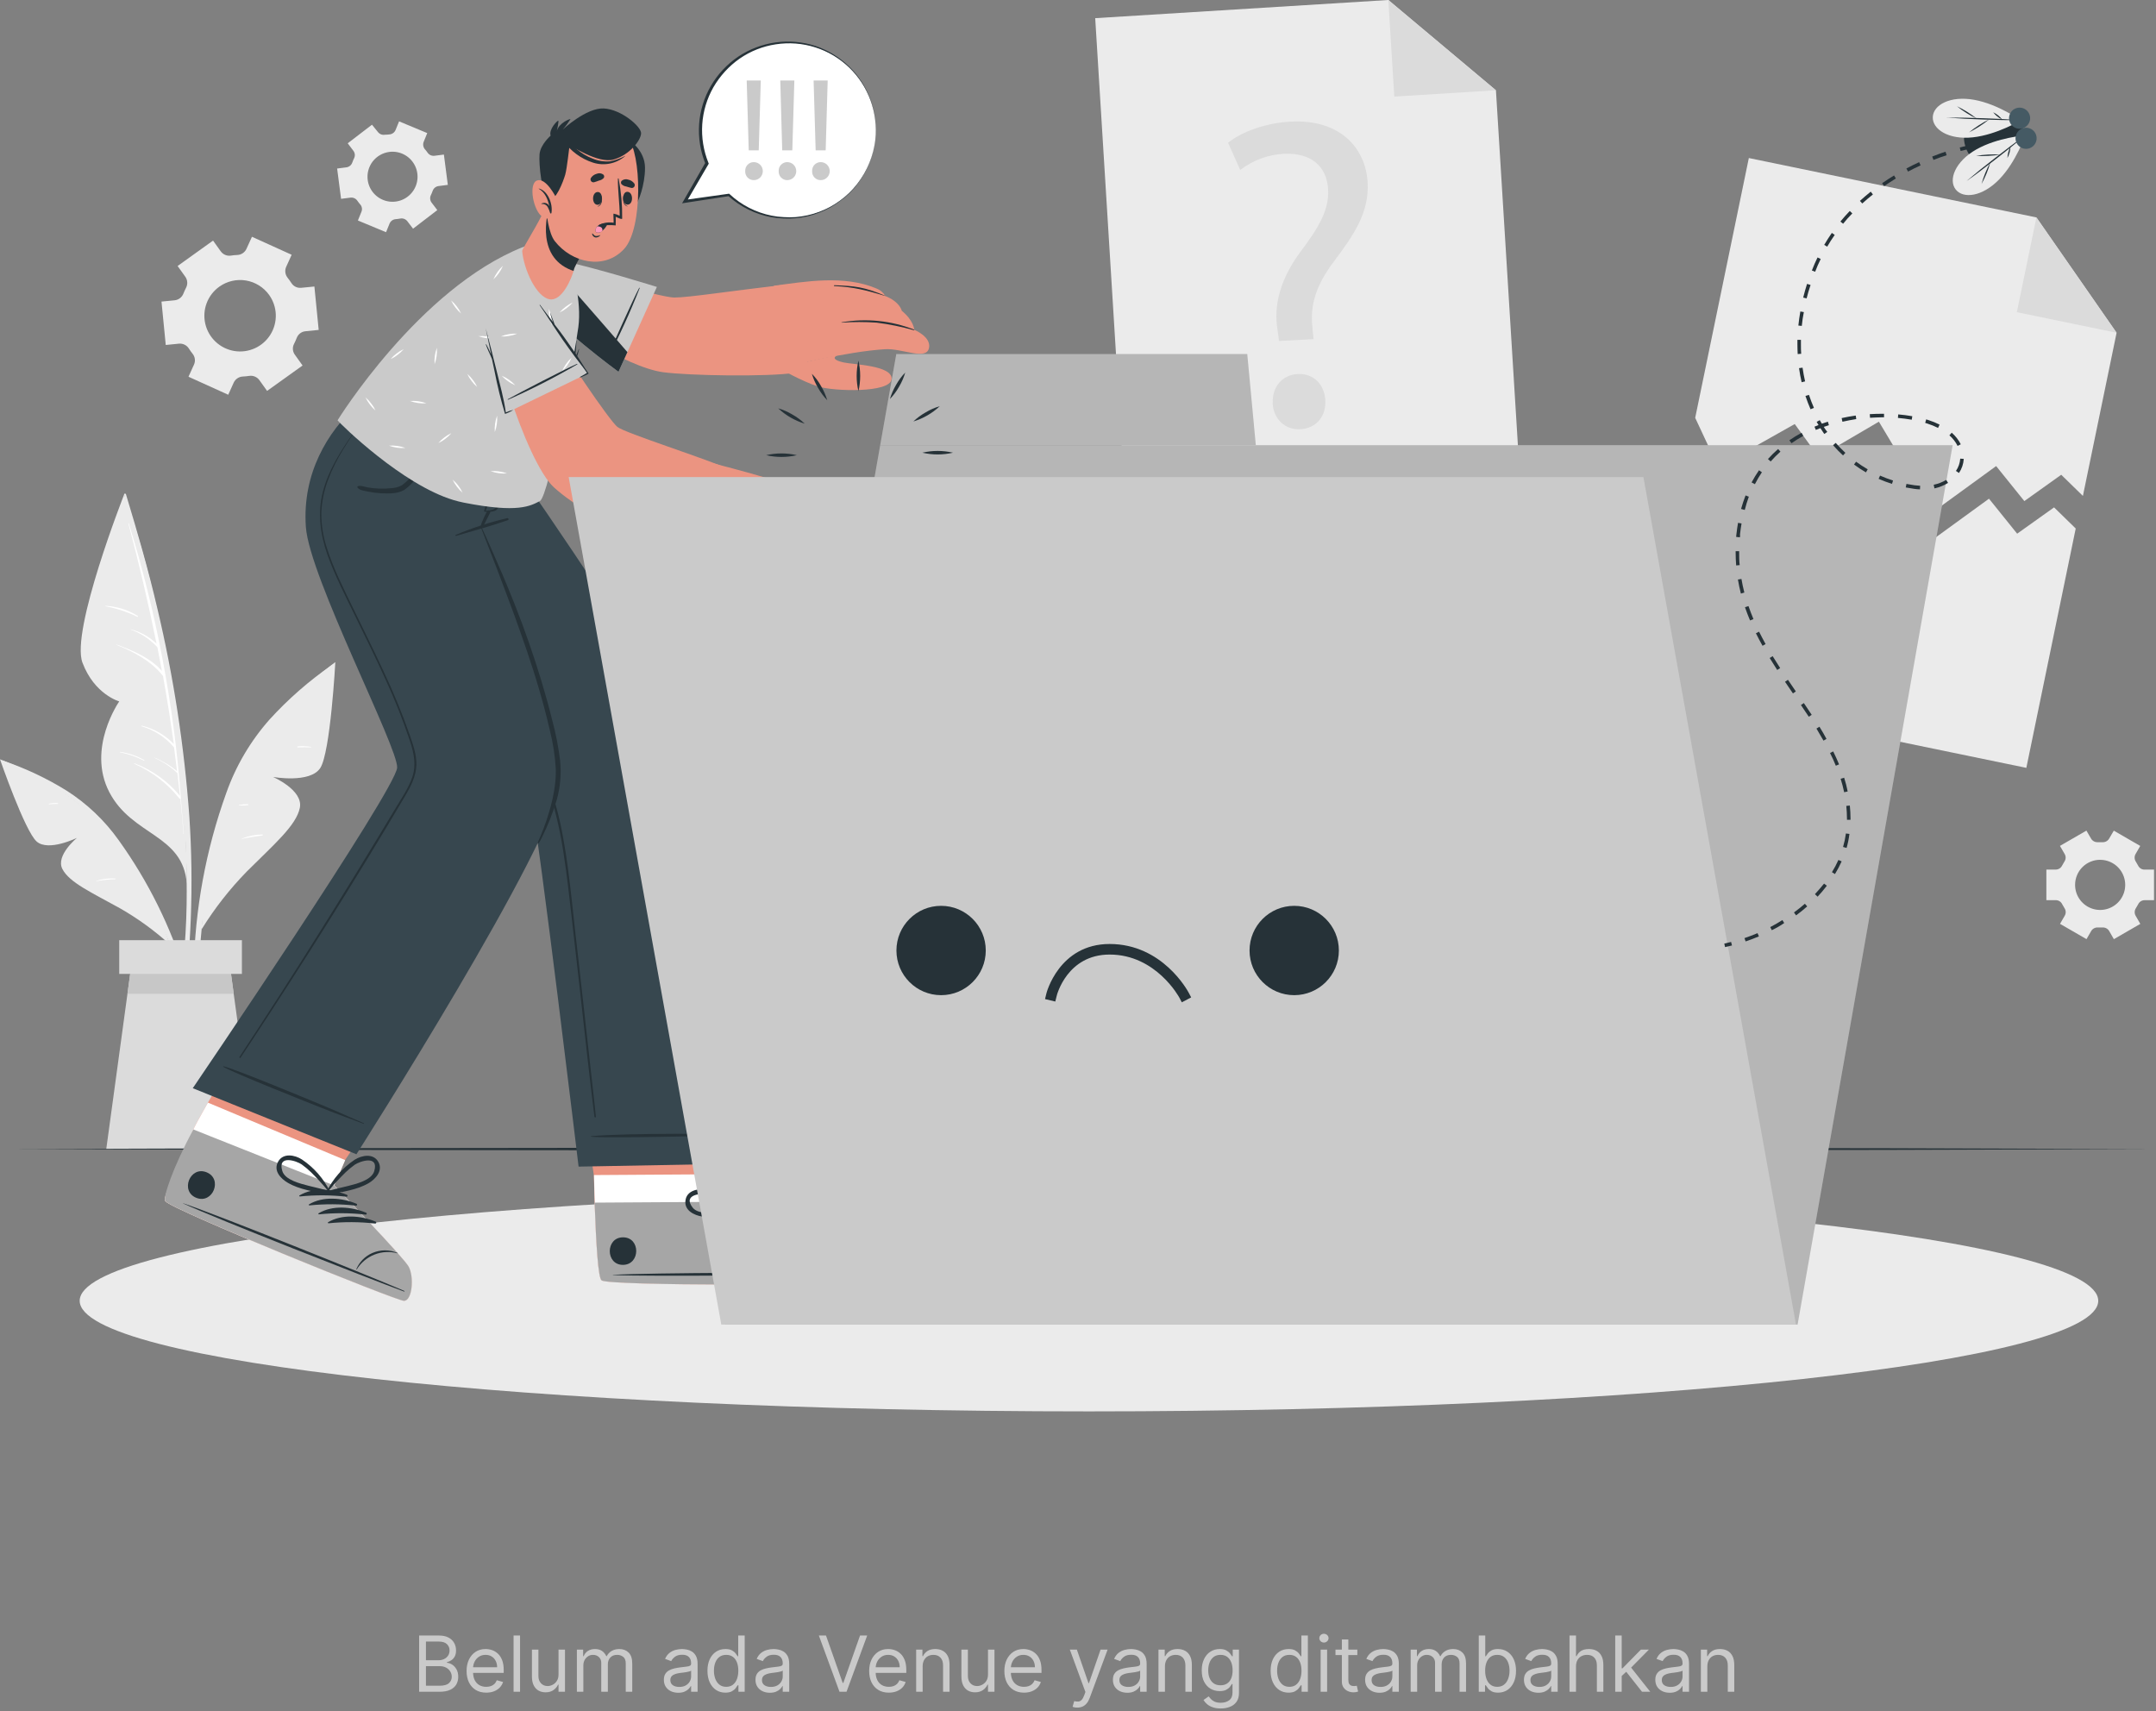 <svg width="446" height="354" viewBox="0 0 446 354" fill="none" xmlns="http://www.w3.org/2000/svg">
<rect x="0" y="0" width="446" height="354" fill="#808080" stroke="none"/>
<path d="M437.848 68.838L430.879 102.587L426.394 98.211L418.763 103.657L412.931 96.412L399.854 105.922L388.677 87.23L376.211 94.534L371.267 87.718L355.438 96.638L350.676 86.437L361.772 32.693L421.261 44.977L437.848 68.838Z" fill="#EBEBEB"/>
<path d="M421.261 44.977L437.848 68.837L417.213 64.578L421.261 44.977Z" fill="#DBDBDB"/>
<path d="M429.393 109.329L419.178 158.842L339.047 142.299L349.19 93.186L353.952 103.38L369.789 94.461L374.725 101.276L387.198 93.98L398.368 112.671L411.452 103.162L417.277 110.4L424.915 104.96L429.393 109.329Z" fill="#EBEBEB"/>
<path d="M314.706 103.526L233.046 108.579L226.559 3.757L287.197 0L309.456 18.677L314.706 103.526Z" fill="#EBEBEB"/>
<path d="M287.197 0L309.456 18.677L288.428 19.98L287.197 0Z" fill="#DBDBDB"/>
<path d="M264.588 70.534L264.268 68.167C263.445 63.267 264.785 57.784 269.044 52.054C272.889 46.957 274.971 43.316 274.738 39.18C274.476 34.52 271.382 31.579 265.622 31.812C262.331 31.983 259.169 33.151 256.557 35.161L254.045 29.533C256.957 27.166 262.054 25.419 266.896 25.164C277.403 24.581 282.515 30.8 282.915 37.739C283.265 43.95 280.047 48.617 275.954 54.071C272.197 59.044 270.967 63.143 271.498 67.781L271.724 70.155L264.588 70.534ZM263.292 83.429C263.103 80.05 265.251 77.546 268.447 77.371C271.644 77.196 273.974 79.439 274.163 82.825C274.338 86.021 272.379 88.599 269.001 88.788C265.775 88.97 263.445 86.626 263.263 83.429H263.292Z" fill="#DBDBDB"/>
<path d="M60.334 52.702L52.12 48.981L50.977 51.493C50.808 51.852 50.545 52.159 50.215 52.379C49.886 52.6 49.502 52.727 49.106 52.746C48.654 52.761 48.204 52.804 47.759 52.877C47.367 52.935 46.968 52.886 46.602 52.734C46.237 52.583 45.919 52.335 45.684 52.018L44.074 49.768L36.742 55.025L38.351 57.275C38.575 57.6 38.707 57.979 38.732 58.373C38.758 58.766 38.677 59.159 38.497 59.51C38.289 59.911 38.102 60.321 37.936 60.741C37.792 61.111 37.55 61.434 37.235 61.677C36.921 61.919 36.547 62.071 36.152 62.117L33.407 62.386L34.288 71.364L37.048 71.088C37.444 71.056 37.84 71.133 38.196 71.31C38.551 71.487 38.852 71.757 39.065 72.092C39.181 72.282 39.305 72.464 39.436 72.646C39.567 72.828 39.698 73.002 39.837 73.177C40.088 73.483 40.249 73.852 40.303 74.244C40.358 74.636 40.302 75.036 40.142 75.398L38.992 77.932L47.213 81.66L48.356 79.133C48.526 78.775 48.791 78.469 49.122 78.25C49.453 78.031 49.838 77.905 50.234 77.888C50.681 77.87 51.126 77.826 51.567 77.757C51.958 77.699 52.358 77.748 52.723 77.9C53.089 78.051 53.406 78.299 53.642 78.616L55.251 80.866L62.591 75.609L60.982 73.359C60.751 73.037 60.615 72.657 60.589 72.262C60.563 71.867 60.649 71.473 60.836 71.124C61.039 70.726 61.221 70.317 61.382 69.901C61.522 69.528 61.763 69.202 62.078 68.959C62.393 68.716 62.77 68.565 63.166 68.525L65.926 68.248L65.037 59.27L62.278 59.539C61.884 59.574 61.489 59.499 61.136 59.323C60.782 59.147 60.485 58.877 60.275 58.542C60.151 58.352 60.028 58.17 59.897 57.988C59.766 57.806 59.635 57.624 59.496 57.457C59.247 57.147 59.086 56.776 59.032 56.382C58.978 55.988 59.033 55.587 59.19 55.221L60.334 52.702ZM55.673 61.01C56.525 62.198 57.005 63.612 57.053 65.073C57.1 66.534 56.714 67.977 55.942 69.218C55.17 70.46 54.047 71.444 52.715 72.047C51.384 72.65 49.903 72.845 48.461 72.607C47.019 72.368 45.68 71.708 44.613 70.708C43.546 69.709 42.8 68.415 42.468 66.992C42.137 65.568 42.235 64.078 42.75 62.71C43.265 61.342 44.175 60.157 45.363 59.306C46.956 58.165 48.938 57.704 50.871 58.023C52.805 58.343 54.532 59.417 55.673 61.01Z" fill="#EBEBEB"/>
<path d="M431.607 171.824L426.132 174.984L427.1 176.659C427.245 176.899 427.317 177.176 427.308 177.457C427.299 177.737 427.209 178.009 427.049 178.239C426.882 178.501 426.722 178.771 426.576 179.055C426.456 179.306 426.267 179.517 426.031 179.665C425.795 179.812 425.522 179.888 425.244 179.885H423.321V186.212H425.258C425.536 186.209 425.81 186.285 426.046 186.432C426.282 186.579 426.471 186.791 426.591 187.042C426.736 187.326 426.896 187.596 427.064 187.858C427.224 188.088 427.313 188.36 427.322 188.64C427.331 188.92 427.259 189.197 427.115 189.438L426.146 191.112L431.622 194.273L432.598 192.591C432.739 192.352 432.944 192.157 433.19 192.029C433.435 191.9 433.712 191.843 433.988 191.862H434.92C435.197 191.843 435.473 191.901 435.719 192.03C435.964 192.159 436.169 192.353 436.311 192.591L437.287 194.28L442.755 191.12L441.787 189.438C441.649 189.196 441.581 188.921 441.592 188.643C441.602 188.365 441.69 188.096 441.845 187.865C442.012 187.603 442.173 187.326 442.318 187.049C442.438 186.798 442.627 186.587 442.863 186.439C443.099 186.292 443.373 186.216 443.651 186.219H445.588V179.892H443.636C443.358 179.895 443.085 179.819 442.848 179.672C442.612 179.525 442.423 179.313 442.304 179.062C442.158 178.785 441.998 178.508 441.83 178.246C441.675 178.016 441.587 177.746 441.577 177.468C441.567 177.19 441.634 176.915 441.772 176.674L442.741 174.992L437.272 171.832L436.297 173.492C436.155 173.73 435.95 173.925 435.705 174.053C435.459 174.182 435.182 174.24 434.906 174.22H434.44H433.974C433.696 174.238 433.419 174.18 433.173 174.052C432.926 173.923 432.72 173.73 432.576 173.492L431.607 171.824ZM434.44 177.868C435.466 177.866 436.469 178.169 437.323 178.738C438.177 179.308 438.842 180.117 439.235 181.065C439.629 182.012 439.732 183.055 439.532 184.062C439.332 185.068 438.838 185.992 438.113 186.718C437.387 187.443 436.463 187.937 435.457 188.137C434.45 188.337 433.407 188.234 432.46 187.84C431.512 187.447 430.703 186.781 430.134 185.928C429.564 185.074 429.261 184.071 429.263 183.045C429.262 182.364 429.395 181.69 429.655 181.061C429.915 180.432 430.296 179.861 430.777 179.379C431.257 178.898 431.828 178.516 432.457 178.255C433.086 177.995 433.759 177.86 434.44 177.86V177.868Z" fill="#EBEBEB"/>
<path d="M76.949 25.798L71.932 29.643L73.09 31.179C73.262 31.398 73.368 31.662 73.396 31.939C73.423 32.217 73.37 32.496 73.243 32.745C73.103 33.028 72.982 33.32 72.879 33.618C72.789 33.881 72.627 34.114 72.412 34.29C72.198 34.467 71.938 34.579 71.662 34.616L69.74 34.863L70.556 41.133L72.478 40.885C72.758 40.846 73.043 40.887 73.301 41.003C73.558 41.119 73.778 41.305 73.934 41.54C74.11 41.794 74.299 42.037 74.502 42.269C74.69 42.475 74.814 42.731 74.861 43.005C74.907 43.281 74.874 43.563 74.764 43.819L74.036 45.611L79.861 48.035L80.589 46.244C80.698 45.987 80.876 45.766 81.104 45.605C81.332 45.444 81.6 45.35 81.878 45.334L82.344 45.283L82.803 45.21C83.072 45.159 83.351 45.183 83.607 45.28C83.864 45.376 84.09 45.541 84.259 45.756L85.446 47.307L90.463 43.463L89.291 41.926C89.121 41.704 89.017 41.44 88.99 41.162C88.963 40.884 89.014 40.604 89.138 40.353C89.276 40.072 89.397 39.783 89.502 39.487C89.591 39.224 89.753 38.991 89.968 38.815C90.183 38.639 90.442 38.526 90.718 38.489L92.64 38.242L91.825 31.973L89.902 32.22C89.623 32.26 89.338 32.22 89.081 32.106C88.823 31.991 88.603 31.806 88.446 31.572C88.264 31.31 88.075 31.063 87.871 30.844C87.701 30.633 87.591 30.381 87.553 30.113C87.514 29.845 87.549 29.572 87.652 29.322L88.38 27.531L82.555 25.106L81.827 26.898C81.718 27.154 81.539 27.374 81.311 27.535C81.084 27.695 80.816 27.79 80.538 27.808L80.072 27.852L79.643 27.866C79.373 27.917 79.095 27.893 78.838 27.797C78.582 27.7 78.356 27.535 78.187 27.32L76.949 25.798ZM80.538 31.427C81.553 31.296 82.583 31.469 83.499 31.924C84.415 32.378 85.176 33.094 85.686 33.98C86.196 34.866 86.432 35.884 86.364 36.904C86.296 37.925 85.928 38.902 85.305 39.713C84.683 40.525 83.834 41.133 82.866 41.463C81.897 41.792 80.853 41.827 79.865 41.564C78.877 41.3 77.989 40.75 77.313 39.983C76.638 39.216 76.204 38.265 76.068 37.252C75.977 36.575 76.02 35.888 76.196 35.228C76.372 34.569 76.676 33.951 77.092 33.409C77.507 32.868 78.025 32.414 78.617 32.074C79.209 31.734 79.862 31.514 80.538 31.427Z" fill="#EBEBEB"/>
<path d="M39.464 190.079C39.738 183.04 39.641 175.991 39.173 168.963C38.131 154.449 35.918 140.043 32.554 125.886C30.705 117.921 28.433 110.086 26.059 102.259C25.987 102.018 25.608 102.084 25.674 102.331C33.006 129.928 39.02 158.398 38.605 187.086C38.489 195.095 37.557 202.996 36.8 210.976C36.8 211.187 37.127 211.274 37.178 211.056C38.685 204.204 39.18 197.054 39.464 190.079Z" fill="#EBEBEB"/>
<path d="M25.674 102.31C25.674 102.31 14.578 130.488 17.06 137.085C19.543 143.682 24.669 145.095 24.669 145.095C24.669 145.095 17.876 154.793 22.623 163.888C27.371 172.982 37.914 172.552 38.642 182.863C38.62 182.914 39.203 139.801 25.674 102.31Z" fill="#EBEBEB"/>
<path d="M37.412 165.111C37.43 165.064 37.43 165.012 37.412 164.965C35.955 145.727 32.346 126.713 26.65 108.28C26.65 108.229 26.541 108.244 26.555 108.28C28.754 116.532 30.696 124.818 32.38 133.138C30.889 131.725 29.066 130.709 27.08 130.182C27.08 130.182 27.021 130.226 27.08 130.241C29.166 131.005 31.043 132.253 32.555 133.881C32.876 135.519 33.196 137.15 33.495 138.789C31.012 136.015 27.575 134.638 24.131 133.328C24.123 133.331 24.116 133.337 24.112 133.344C24.107 133.351 24.105 133.359 24.105 133.368C24.105 133.376 24.107 133.385 24.112 133.392C24.116 133.399 24.123 133.404 24.131 133.408C27.72 134.864 31.288 136.743 33.72 139.837C34.565 144.512 35.307 149.203 35.948 153.912C34.156 152.034 31.856 150.716 29.33 150.118C29.25 150.118 29.206 150.213 29.286 150.235C31.881 150.999 34.199 152.502 35.956 154.56H35.999C36.218 156.211 36.426 157.868 36.626 159.533C35.239 158.36 33.673 157.416 31.987 156.737C31.944 156.737 31.915 156.788 31.987 156.803C33.707 157.548 35.282 158.59 36.64 159.883C36.64 159.883 36.676 159.883 36.698 159.883C36.88 161.463 37.062 163.043 37.222 164.623C34.722 161.6 31.477 159.281 27.808 157.895C27.792 157.895 27.777 157.901 27.767 157.912C27.756 157.923 27.75 157.938 27.75 157.953C27.75 157.969 27.756 157.983 27.767 157.994C27.777 158.005 27.792 158.011 27.808 158.011C31.431 159.609 34.614 162.059 37.084 165.154C37.111 165.188 37.148 165.213 37.19 165.226C37.231 165.239 37.276 165.24 37.317 165.227C37.557 167.652 37.776 170.077 37.951 172.509C37.951 172.545 38.009 172.545 38.009 172.509C37.82 170.067 37.621 167.601 37.412 165.111Z" fill="white"/>
<path d="M28.492 127.409C26.482 126.158 24.186 125.441 21.822 125.326C21.81 125.326 21.799 125.331 21.791 125.339C21.783 125.347 21.778 125.358 21.778 125.37C21.778 125.381 21.783 125.393 21.791 125.401C21.799 125.409 21.81 125.414 21.822 125.414C24.108 125.847 26.326 126.582 28.419 127.598C28.506 127.62 28.572 127.467 28.492 127.409Z" fill="white"/>
<path d="M29.839 157.24C28.295 156.354 26.594 155.773 24.83 155.529C24.771 155.529 24.764 155.609 24.83 155.624C26.552 155.969 28.219 156.553 29.781 157.357C29.846 157.393 29.905 157.277 29.839 157.24Z" fill="white"/>
<path d="M68.648 137.573C63.954 140.818 59.642 144.585 55.797 148.801C51.831 153.265 48.771 158.458 46.79 164.092C42.572 175.828 40.304 188.175 40.076 200.644C39.935 207.549 40.597 214.447 42.05 221.199C42.061 221.248 42.092 221.291 42.134 221.318C42.176 221.345 42.228 221.356 42.277 221.346C42.327 221.337 42.371 221.309 42.4 221.268C42.43 221.227 42.442 221.176 42.435 221.126C40.628 209.211 40.697 197.087 42.639 185.193C44.547 173.543 47.54 160.859 54.952 151.386C58.986 146.223 64.017 142.167 68.99 137.973C69.252 137.74 68.918 137.384 68.648 137.573Z" fill="#EBEBEB"/>
<path d="M41.707 192.241C44.379 187.919 47.519 183.905 51.071 180.271C56.626 174.715 61.301 170.769 62.029 167.099C62.757 163.429 56.466 160.72 56.466 160.72C56.466 160.72 64.148 162.104 66.252 158.878C68.357 155.653 69.369 136.969 69.369 136.969C69.369 136.969 55.389 146.951 48.872 160.946C42.355 174.941 41.707 192.241 41.707 192.241Z" fill="#EBEBEB"/>
<path d="M64.352 154.495C63.431 154.358 62.498 154.326 61.57 154.4C61.461 154.4 61.468 154.59 61.57 154.597C62.488 154.597 63.413 154.553 64.33 154.597C64.341 154.594 64.35 154.589 64.358 154.581C64.365 154.573 64.37 154.563 64.373 154.553C64.375 154.542 64.374 154.531 64.37 154.521C64.367 154.511 64.36 154.502 64.352 154.495Z" fill="white"/>
<path d="M54.312 172.618C52.835 172.648 51.376 172.939 50.001 173.477C50.001 173.477 50.001 173.55 50.001 173.543C51.457 173.201 52.862 173.062 54.304 172.815C54.323 172.807 54.339 172.793 54.351 172.776C54.362 172.759 54.369 172.739 54.37 172.719C54.37 172.698 54.365 172.678 54.355 172.66C54.345 172.642 54.33 172.628 54.312 172.618Z" fill="white"/>
<path d="M51.297 166.356C50.684 166.351 50.072 166.405 49.47 166.516C49.459 166.52 49.449 166.528 49.442 166.537C49.435 166.547 49.432 166.559 49.432 166.571C49.432 166.582 49.435 166.594 49.442 166.604C49.449 166.614 49.459 166.621 49.47 166.625C50.08 166.66 50.692 166.634 51.297 166.545C51.322 166.545 51.346 166.535 51.364 166.517C51.382 166.5 51.392 166.476 51.392 166.45C51.392 166.425 51.382 166.401 51.364 166.383C51.346 166.366 51.322 166.356 51.297 166.356Z" fill="white"/>
<path d="M0.721 157.393C5.271 158.936 9.631 160.99 13.718 163.517C17.958 166.211 21.635 169.703 24.545 173.798C30.668 182.321 35.356 191.788 38.423 201.824C40.134 207.381 41.19 213.118 41.569 218.92C41.561 218.958 41.54 218.991 41.511 219.016C41.481 219.04 41.444 219.053 41.405 219.053C41.367 219.053 41.33 219.04 41.3 219.016C41.27 218.991 41.249 218.958 41.241 218.92C39.956 208.861 37.101 199.065 32.781 189.89C28.535 180.897 23.184 171.33 14.999 165.373C10.543 162.133 5.534 160.007 0.539 157.764C0.277 157.677 0.459 157.306 0.721 157.393Z" fill="#EBEBEB"/>
<path d="M35.161 195.409C31.998 192.531 28.528 190.008 24.815 187.887C19.033 184.676 14.337 182.565 12.902 179.761C11.468 176.958 15.931 173.317 15.931 173.317C15.931 173.317 10.034 176.23 7.587 174.082C5.141 171.934 0 157.08 0 157.08C0 157.08 13.623 161.922 22.121 171.745C30.618 181.567 35.161 195.409 35.161 195.409Z" fill="#EBEBEB"/>
<path d="M23.854 181.734C22.514 181.641 21.169 181.807 19.893 182.222C19.893 182.222 19.893 182.288 19.893 182.28C21.195 182.057 22.511 181.921 23.832 181.873C23.926 181.873 23.948 181.742 23.854 181.734Z" fill="white"/>
<path d="M11.97 166.152C11.36 166.102 10.745 166.136 10.143 166.254C10.077 166.254 10.099 166.371 10.143 166.363C10.747 166.298 11.337 166.32 11.934 166.305C11.953 166.306 11.971 166.3 11.986 166.289C12.001 166.278 12.011 166.262 12.015 166.244C12.02 166.225 12.017 166.206 12.009 166.19C12.001 166.173 11.987 166.16 11.97 166.152Z" fill="white"/>
<path d="M52.731 237.698H21.982L26.366 205.58L27.487 197.345H47.227L48.348 205.58L52.731 237.698Z" fill="#DBDBDB"/>
<path d="M48.349 205.58H26.366L27.488 197.345H47.227L48.349 205.58Z" fill="#C7C7C7"/>
<path d="M50.045 194.491H24.662V201.467H50.045V194.491Z" fill="#DBDBDB"/>
<path d="M2.432 237.699L57.777 237.524L113.122 237.459L223.813 237.335L334.503 237.459L389.849 237.524L445.194 237.699L389.849 237.881L334.503 237.939L223.813 238.063L113.122 237.939L57.777 237.874L2.432 237.699Z" fill="#263238"/>
<path d="M225.269 291.967C340.577 291.967 434.053 281.724 434.053 269.089C434.053 256.454 340.577 246.211 225.269 246.211C109.96 246.211 16.484 256.454 16.484 269.089C16.484 281.724 109.96 291.967 225.269 291.967Z" fill="#EBEBEB"/>
<path d="M176.666 265.302C174.97 265.878 126.323 266.03 124.459 264.88C123.731 264.443 123.316 257.358 123.003 248.781C122.938 246.932 122.887 245.017 122.843 243.08L118.962 217.129L151.488 216.918L154.553 242.876L154.429 248.584C154.429 248.584 173.084 256.849 174.992 258.349C176.899 259.849 178.363 264.727 176.666 265.302Z" fill="#EB9481"/>
<path d="M176.666 265.301C174.97 265.877 126.323 266.03 124.459 264.879C123.6 264.34 123.134 253.994 122.872 243.079L154.517 242.875L154.393 248.584C154.393 248.584 173.048 256.848 174.955 258.348C176.863 259.848 178.363 264.726 176.666 265.301Z" fill="white"/>
<path d="M176.666 265.302C174.97 265.877 126.323 266.03 124.459 264.88C123.731 264.443 123.316 257.358 123.003 248.781L154.364 248.584C154.364 248.584 173.018 256.848 174.926 258.348C176.834 259.848 178.363 264.727 176.666 265.302Z" fill="#A6A6A6"/>
<path d="M175.96 263.358C167.805 263.183 134.894 263.263 126.819 263.715C126.753 263.715 126.753 263.759 126.819 263.766C134.901 264.108 167.812 263.766 175.96 263.489C176.135 263.482 176.135 263.358 175.96 263.358Z" fill="#263238"/>
<path d="M171.817 256.608C170.91 256.588 170.009 256.756 169.17 257.102C168.332 257.448 167.574 257.964 166.945 258.618C165.8 259.785 165.152 261.351 165.14 262.987C165.14 263.038 165.227 263.038 165.234 262.987C165.505 261.376 166.29 259.895 167.471 258.767C168.652 257.638 170.166 256.922 171.787 256.725C171.803 256.728 171.819 256.726 171.833 256.718C171.847 256.71 171.856 256.696 171.86 256.681C171.864 256.665 171.862 256.649 171.854 256.635C171.845 256.622 171.832 256.612 171.817 256.608Z" fill="#263238"/>
<path d="M157.553 249.385C154.291 249.348 150.512 250.513 148.487 253.193C148.415 253.295 148.56 253.404 148.655 253.353C151.505 251.849 154.507 250.653 157.611 249.785C157.659 249.772 157.7 249.742 157.728 249.7C157.755 249.658 157.766 249.608 157.759 249.559C157.752 249.51 157.727 249.465 157.689 249.433C157.651 249.401 157.602 249.384 157.553 249.385Z" fill="#263238"/>
<path d="M160.086 250.354C156.817 250.354 153.038 251.489 151.021 254.162C150.941 254.271 151.087 254.38 151.189 254.329C154.034 252.819 157.035 251.621 160.137 250.754C160.185 250.741 160.226 250.711 160.253 250.671C160.28 250.63 160.292 250.58 160.286 250.532C160.279 250.483 160.256 250.438 160.219 250.405C160.183 250.373 160.136 250.354 160.086 250.354Z" fill="#263238"/>
<path d="M162.606 251.329C159.344 251.329 155.565 252.458 153.541 255.137C153.468 255.239 153.614 255.348 153.709 255.297C156.559 253.793 159.561 252.597 162.665 251.73C162.713 251.717 162.754 251.686 162.781 251.645C162.809 251.603 162.82 251.553 162.813 251.504C162.805 251.454 162.781 251.409 162.743 251.377C162.705 251.345 162.656 251.328 162.606 251.329Z" fill="#263238"/>
<path d="M165.133 252.305C161.863 252.268 158.084 253.433 156.067 256.113C155.987 256.215 156.14 256.324 156.235 256.273C159.084 254.767 162.087 253.571 165.191 252.705C165.239 252.692 165.28 252.662 165.308 252.62C165.335 252.578 165.346 252.528 165.339 252.479C165.332 252.43 165.307 252.385 165.269 252.353C165.231 252.321 165.182 252.303 165.133 252.305Z" fill="#263238"/>
<path d="M128.872 255.961C125.231 255.961 125.231 261.677 128.872 261.655C132.513 261.633 132.542 255.939 128.872 255.961Z" fill="#263238"/>
<path d="M161.055 240.662C159.403 239.293 157.32 240.662 156.308 242.067C154.623 244.551 153.619 247.433 153.396 250.426C153.396 250.492 153.446 250.521 153.497 250.521C153.51 250.582 153.538 250.64 153.578 250.689C153.618 250.737 153.669 250.776 153.726 250.801C153.784 250.826 153.847 250.837 153.91 250.832C153.973 250.828 154.033 250.808 154.087 250.776C156.403 249.166 159.082 247.725 160.837 245.446C161.835 244.12 162.65 241.936 161.055 240.662ZM157.08 247.608C155.959 248.431 154.801 249.196 153.709 250.062C154.291 248.431 154.794 246.785 155.536 245.213C155.879 244.459 156.273 243.729 156.716 243.028C157.444 241.943 160.619 239.206 160.954 242.752C161.143 244.696 158.412 246.632 157.08 247.608Z" fill="#263238"/>
<path d="M145.269 251.664C148.109 252.087 151.043 251.271 153.832 250.827C153.893 250.811 153.949 250.782 153.996 250.74C154.043 250.699 154.079 250.647 154.103 250.589C154.126 250.531 154.135 250.468 154.13 250.406C154.125 250.344 154.105 250.283 154.072 250.23C154.083 250.222 154.091 250.211 154.097 250.199C154.103 250.187 154.106 250.174 154.106 250.161C154.106 250.148 154.103 250.134 154.097 250.122C154.091 250.11 154.083 250.1 154.072 250.092C151.832 248.093 149.104 246.72 146.165 246.109C144.446 245.781 142.014 246.254 141.796 248.388C141.534 250.398 143.609 251.402 145.269 251.664ZM143.289 249.815C141.104 247.019 145.276 246.779 146.529 247.07C147.341 247.273 148.139 247.531 148.917 247.842C150.51 248.502 152.067 249.243 153.584 250.063C152.201 250.201 150.839 250.448 149.463 250.638C147.818 250.856 144.512 251.351 143.289 249.815Z" fill="#263238"/>
<path d="M71.139 97.184C71.139 97.184 108.907 161.434 109.919 165.948C111.47 172.88 119.69 241.332 119.69 241.332L159.01 240.604C159.01 240.604 152.238 180.249 145.823 160.364C141.207 146.041 107.873 98.538 107.873 98.538L71.139 97.184Z" fill="#37474F"/>
<path d="M155.434 234.605C149.791 234.561 129.79 234.335 122.275 235.034C122.217 235.034 122.224 235.136 122.275 235.143C124.86 235.515 149.784 234.939 155.427 234.757C155.439 234.762 155.452 234.763 155.464 234.762C155.477 234.76 155.488 234.756 155.499 234.749C155.509 234.742 155.518 234.732 155.524 234.722C155.53 234.711 155.534 234.698 155.534 234.686C155.535 234.673 155.533 234.661 155.528 234.649C155.522 234.638 155.515 234.628 155.505 234.62C155.495 234.612 155.484 234.607 155.472 234.604C155.459 234.601 155.447 234.601 155.434 234.605Z" fill="#263238"/>
<path d="M77.583 103.081C80.058 106.962 82.68 110.763 85.199 114.615C87.718 118.467 90.252 122.318 92.75 126.163C97.73 133.93 102.584 141.747 107.312 149.616C109.62 153.264 111.594 157.111 113.21 161.113C114.686 165.116 115.795 169.245 116.523 173.448C117.295 177.664 117.805 181.923 118.278 186.183C118.763 190.712 119.271 195.243 119.8 199.777C120.834 209.053 121.87 218.33 122.909 227.606C123.033 228.742 123.156 229.878 123.273 231.021C123.273 231.189 122.989 231.218 122.967 231.021C121.809 221.81 120.848 212.563 119.8 203.352C119.275 198.755 118.754 194.161 118.234 189.569C117.746 185.295 117.28 181.013 116.618 176.768C116.01 172.578 115.085 168.44 113.851 164.39C112.491 160.196 110.669 156.167 108.419 152.376C103.868 144.519 99.048 136.801 94.228 129.076C89.407 121.35 84.456 113.559 79.374 105.928C78.748 104.989 78.114 104.05 77.459 103.125C77.408 103.074 77.539 103.008 77.583 103.081Z" fill="#263238"/>
<path d="M83.516 269.088C81.725 268.979 35.46 250.237 34.178 248.46C34.121 248.356 34.096 248.237 34.105 248.118C34.105 246.523 37.317 240.96 39.996 233.65C40.164 233.184 41.358 231.014 43.011 228.094C47.605 220.092 55.614 206.309 55.614 206.309L85.854 218.323L71.379 239.985L69.129 245.227C69.129 245.227 83.32 259.899 84.514 261.974C85.708 264.049 85.3 269.19 83.516 269.088Z" fill="#EB9481"/>
<path d="M83.516 269.089C81.725 268.979 35.46 250.237 34.178 248.461C34.121 248.356 34.096 248.237 34.105 248.118C34.105 246.524 37.317 240.961 39.996 233.65C40.164 233.184 41.358 231.015 43.011 228.095L71.408 239.985L69.158 245.228C69.158 245.228 83.349 259.9 84.543 261.975C85.737 264.05 85.3 269.19 83.516 269.089Z" fill="white"/>
<path d="M83.517 269.089C81.725 268.979 35.46 250.237 34.178 248.461C33.683 247.783 35.751 241.471 40.004 233.65L69.129 245.235C69.129 245.235 83.32 259.892 84.522 261.982C85.723 264.072 85.301 269.19 83.517 269.089Z" fill="#A6A6A6"/>
<path d="M83.589 267.02C76.097 263.802 45.559 251.526 37.906 248.919C37.841 248.919 37.826 248.919 37.906 248.963C45.268 252.312 75.9 264.341 83.56 267.166C83.706 267.202 83.749 267.086 83.589 267.02Z" fill="#263238"/>
<path d="M82.279 259.208C81.448 258.843 80.55 258.654 79.643 258.654C78.735 258.654 77.838 258.843 77.007 259.208C75.513 259.862 74.329 261.067 73.701 262.572C73.701 262.615 73.767 262.652 73.789 262.608C74.647 261.212 75.935 260.132 77.459 259.529C78.983 258.927 80.661 258.834 82.242 259.266C82.254 259.263 82.265 259.255 82.272 259.244C82.278 259.233 82.281 259.22 82.279 259.208Z" fill="#263238"/>
<path d="M71.772 247.164C68.765 245.904 64.818 245.569 61.942 247.295C61.833 247.36 61.942 247.513 62.037 247.506C65.243 247.181 68.475 247.198 71.677 247.557C71.727 247.562 71.776 247.549 71.817 247.521C71.857 247.492 71.886 247.45 71.897 247.402C71.909 247.354 71.903 247.303 71.88 247.259C71.856 247.215 71.818 247.181 71.772 247.164Z" fill="#263238"/>
<path d="M73.745 249.014C70.737 247.755 66.791 247.42 63.915 249.145C63.806 249.211 63.915 249.364 64.009 249.356C67.215 249.028 70.448 249.045 73.65 249.407C73.699 249.413 73.749 249.4 73.789 249.372C73.83 249.343 73.859 249.301 73.87 249.252C73.882 249.204 73.875 249.154 73.852 249.11C73.829 249.066 73.791 249.032 73.745 249.014Z" fill="#263238"/>
<path d="M75.725 250.864C72.711 249.604 68.764 249.269 65.896 250.995C65.779 251.06 65.896 251.213 65.983 251.206C69.189 250.877 72.421 250.894 75.624 251.257C75.674 251.265 75.725 251.255 75.768 251.227C75.811 251.199 75.842 251.156 75.855 251.107C75.867 251.058 75.861 251.005 75.837 250.96C75.813 250.915 75.773 250.881 75.725 250.864Z" fill="#263238"/>
<path d="M77.699 252.713C74.685 251.453 70.746 251.118 67.869 252.836C67.753 252.909 67.869 253.062 67.957 253.055C71.163 252.726 74.395 252.743 77.597 253.106C77.647 253.114 77.699 253.103 77.742 253.076C77.785 253.048 77.815 253.005 77.828 252.956C77.841 252.906 77.835 252.854 77.811 252.809C77.787 252.764 77.747 252.73 77.699 252.713Z" fill="#263238"/>
<path d="M42.712 242.497C39.312 241.143 37.2 246.436 40.615 247.791C44.03 249.145 46.149 243.851 42.712 242.497Z" fill="#263238"/>
<path d="M78.288 240.392C77.261 238.507 74.837 238.973 73.359 239.912C70.869 241.58 68.86 243.872 67.534 246.56C67.528 246.572 67.525 246.585 67.524 246.598C67.524 246.611 67.527 246.624 67.533 246.636C67.538 246.648 67.546 246.658 67.557 246.666C67.567 246.675 67.579 246.681 67.592 246.684C67.592 246.924 67.752 247.208 68.036 247.15C70.796 246.516 73.817 246.188 76.293 244.732C77.713 243.888 79.256 242.176 78.288 240.392ZM71.99 245.337C70.643 245.679 69.288 245.955 67.956 246.349C69.058 245.021 70.227 243.75 71.458 242.54C72.064 241.963 72.709 241.428 73.388 240.939C74.443 240.21 78.434 238.863 77.414 242.278C76.854 244.164 73.599 244.929 71.99 245.337Z" fill="#263238"/>
<path d="M59.525 244.667C62 246.124 65.022 246.466 67.774 247.107C68.058 247.172 68.248 246.888 68.226 246.641C68.239 246.639 68.252 246.634 68.264 246.626C68.275 246.618 68.284 246.608 68.29 246.595C68.295 246.583 68.298 246.569 68.297 246.555C68.296 246.542 68.291 246.528 68.284 246.517C66.96 243.824 64.951 241.527 62.459 239.855C61.003 238.908 58.563 238.435 57.529 240.313C56.495 242.192 58.075 243.816 59.525 244.667ZM58.389 242.206C57.377 238.791 61.359 240.146 62.415 240.881C63.093 241.371 63.736 241.909 64.338 242.49C65.566 243.702 66.733 244.976 67.832 246.306C66.5 245.913 65.146 245.629 63.799 245.286C62.168 244.849 58.942 244.121 58.389 242.206Z" fill="#263238"/>
<path d="M73.73 238.777L39.879 225.11C39.879 225.11 81.848 163.401 82.154 158.806C82.431 154.743 63.995 119.342 63.274 109.024C62.487 97.883 67.846 89.27 73.744 83.918L108.658 98.765C108.658 98.765 104.974 104.655 99.192 107.939C99.192 107.939 117.097 148.86 116.078 161.442C115.058 174.024 73.73 238.777 73.73 238.777Z" fill="#37474F"/>
<path d="M75.23 232.34C70.337 230.236 71.772 230.767 66.85 228.699C64.447 227.694 48.646 221.119 46.214 220.573C46.163 220.573 46.127 220.646 46.178 220.675C48.282 221.964 64.214 228.262 66.638 229.223C71.597 231.175 70.192 230.563 75.172 232.456C75.18 232.466 75.189 232.474 75.201 232.479C75.212 232.484 75.225 232.486 75.237 232.485C75.249 232.484 75.261 232.48 75.271 232.473C75.282 232.466 75.29 232.456 75.296 232.445C75.301 232.434 75.304 232.422 75.303 232.409C75.302 232.397 75.299 232.385 75.292 232.374C75.286 232.364 75.277 232.355 75.266 232.349C75.255 232.343 75.243 232.34 75.23 232.34Z" fill="#263238"/>
<path d="M104.916 107.189C101.281 108.036 97.725 109.191 94.285 110.64C94.271 110.645 94.259 110.652 94.248 110.662C94.237 110.672 94.228 110.684 94.221 110.697C94.215 110.71 94.211 110.724 94.21 110.739C94.209 110.753 94.211 110.768 94.216 110.782C94.221 110.796 94.228 110.809 94.238 110.82C94.248 110.831 94.26 110.84 94.273 110.846C94.286 110.852 94.3 110.856 94.315 110.857C94.329 110.858 94.344 110.856 94.358 110.851C97.926 109.81 101.552 108.834 105.062 107.604C105.331 107.509 105.193 107.13 104.916 107.189Z" fill="#263238"/>
<path d="M100.759 105.776C100.419 106.379 100.12 107.005 99.863 107.647C99.612 108.135 99.456 108.666 99.404 109.213C99.404 109.322 99.55 109.344 99.615 109.278C99.981 108.841 100.276 108.35 100.489 107.822C100.788 107.247 101.094 106.679 101.378 106.089C101.574 105.659 100.984 105.383 100.759 105.776Z" fill="#263238"/>
<path d="M101.196 102.47C101.414 101.931 101.625 101.4 101.851 100.861C102.077 100.322 102.361 99.769 102.579 99.201C102.579 99.114 102.754 99.201 102.717 99.266C102.499 99.805 102.361 100.373 102.193 100.926C102.026 101.48 101.836 102.033 101.654 102.587C101.312 103.613 100.926 104.633 100.453 105.63C101.026 105.659 101.598 105.559 102.128 105.339C102.669 104.993 103.085 104.482 103.314 103.883C103.62 103.286 103.904 102.674 104.217 102.077C104.603 101.431 104.927 100.751 105.186 100.045C105.186 99.958 105.361 100.045 105.324 100.111C104.849 101.603 104.227 103.045 103.467 104.414C103.14 104.946 102.885 105.506 102.288 105.71C101.642 105.891 100.965 105.938 100.3 105.849C100.213 105.849 100.111 105.849 100.14 105.718C100.438 104.618 100.79 103.535 101.196 102.47Z" fill="#263238"/>
<path d="M99.71 109.271C100.956 111.899 102.048 114.521 103.206 117.142C104.363 119.763 105.39 122.297 106.431 124.904C108.514 130.161 110.378 135.52 112.016 140.923C112.824 143.602 113.574 146.303 114.244 149.027C114.982 151.741 115.522 154.506 115.86 157.298C116.153 160.086 115.905 162.904 115.132 165.599C114.329 168.262 113.299 170.852 112.052 173.339C111.288 174.912 111.033 174.701 111.397 173.907C112.438 171.65 115.169 164.813 114.972 159.068C114.813 156.317 114.389 153.589 113.705 150.92C113.069 148.168 112.353 145.437 111.557 142.728C110.006 137.384 108.164 132.149 106.271 126.921C105.208 124.008 104.087 121.096 102.994 118.183C101.902 115.271 100.81 112.591 99.587 109.373C99.55 109.242 99.674 109.191 99.71 109.271Z" fill="#263238"/>
<path d="M74.015 100.584C74.619 100.358 75.471 100.73 76.082 100.832C76.875 100.966 77.675 101.046 78.478 101.072C79.273 101.1 80.068 101.073 80.859 100.992C81.656 100.971 82.436 100.764 83.138 100.387C84.29 99.548 85.277 98.504 86.051 97.308C86.972 96.085 87.733 94.748 88.315 93.332C88.315 93.245 88.468 93.332 88.439 93.39C88.184 94.198 87.995 95.014 87.711 95.808C87.397 96.553 87.022 97.272 86.589 97.956C85.888 99.332 84.852 100.509 83.575 101.378C82.17 102.179 80.364 102.106 78.798 102.04C77.891 101.987 76.988 101.868 76.097 101.684C75.456 101.545 74.379 101.443 73.971 100.883C73.952 100.861 73.938 100.836 73.929 100.808C73.921 100.781 73.919 100.752 73.923 100.723C73.927 100.695 73.938 100.667 73.953 100.643C73.969 100.619 73.99 100.599 74.015 100.584Z" fill="#263238"/>
<path d="M49.542 218.636C55.105 210.209 60.566 201.715 65.925 193.152C71.284 184.589 76.57 175.961 81.784 167.267C83.029 165.191 84.463 163.124 85.264 160.823C86.138 158.325 85.643 155.901 84.856 153.454C83.371 148.991 81.636 144.615 79.657 140.348C77.706 136.044 75.602 131.814 73.534 127.569C71.466 123.324 69.303 119.13 67.709 114.703C66.252 110.472 65.663 106.089 66.799 101.706C67.934 97.322 70.381 93.449 72.937 89.801C73.607 88.84 74.298 87.886 74.975 86.888C75.026 86.815 75.136 86.888 75.085 86.976C72.267 90.776 69.522 94.803 67.869 99.266C67.024 101.467 66.552 103.792 66.471 106.147C66.457 108.538 66.828 110.916 67.57 113.188C68.939 117.615 71.102 121.802 73.119 125.967C75.136 130.132 77.291 134.442 79.279 138.731C81.329 143.048 83.152 147.469 84.74 151.976C85.417 153.978 86.196 156.075 86.138 158.223C86.087 160.575 84.966 162.694 83.8 164.674C78.704 173.303 73.483 181.829 68.168 190.305C62.852 198.78 57.384 207.256 51.85 215.644L49.753 218.811C49.644 218.942 49.455 218.789 49.542 218.636Z" fill="#263238"/>
<path d="M110.596 59.518C113.749 66.435 129.673 75.966 137.129 76.993C142.488 77.721 158.784 77.983 164.369 77.131C170.922 76.126 165.912 58.469 162.046 58.928C151.415 60.166 142.386 61.549 139.547 61.549C136.081 61.549 117.331 55.535 115.074 54.683C109.54 52.622 108.812 55.593 110.596 59.518Z" fill="#EB9481"/>
<path d="M110.698 61.359C114.688 67.265 127.947 76.92 127.947 76.92L129.789 72.842L135.884 59.357C135.884 59.357 123.702 55.534 115.685 53.787C114.742 53.572 113.782 53.436 112.816 53.379C107.698 53.102 107.253 56.263 110.698 61.359Z" fill="#CACACA"/>
<path d="M110.698 61.359C114.688 67.264 127.947 76.919 127.947 76.919L129.789 72.842C124.845 67.097 117.207 58.396 112.816 53.394C107.698 53.102 107.253 56.262 110.698 61.359Z" fill="#263238"/>
<path d="M125.559 74.182C126.571 71.699 131.07 61.702 132.192 59.62C132.265 59.474 132.381 59.488 132.316 59.62C130.364 64.591 128.142 69.453 125.66 74.182C125.631 74.269 125.515 74.24 125.559 74.182Z" fill="#263238"/>
<path d="M160.094 59.109C166.56 58.265 174.562 56.816 181.341 59.692C182.102 59.99 182.741 60.537 183.154 61.243C186.212 62.481 186.547 64.294 186.547 64.294C189.044 66.318 189.132 68.226 189.132 68.226C189.132 68.226 192.714 69.682 192.168 72.026C191.571 74.619 186.663 72.026 183.095 72.238C174.904 72.747 163.436 75.754 161.069 76.133L160.094 59.109Z" fill="#EB9481"/>
<path d="M174.14 66.741C176.535 66.577 178.939 66.577 181.334 66.741C183.942 67.069 186.522 67.592 189.052 68.307C189.069 68.312 189.087 68.312 189.102 68.304C189.118 68.296 189.13 68.283 189.136 68.267C189.142 68.25 189.141 68.232 189.133 68.216C189.126 68.201 189.112 68.189 189.096 68.183C184.343 66.318 179.17 65.794 174.14 66.668C174.024 66.654 174.024 66.749 174.14 66.741Z" fill="#263238"/>
<path d="M172.617 59.176C176.615 59.38 179.112 60.02 183.132 61.229V61.185C178.705 59.336 176.892 59.161 172.596 59.001C172.457 59.059 172.465 59.176 172.617 59.176Z" fill="#263238"/>
<path d="M173.266 73.476C172.224 73.963 172.479 74.51 174.467 74.968C176.455 75.427 184.719 75.565 184.428 78.449C184.137 81.332 172.479 80.968 169.224 79.949C165.97 78.929 161.069 76.133 161.069 76.133C163.378 75.747 168.795 74.284 173.266 73.476Z" fill="#EB9481"/>
<path d="M119.253 70.542C119.202 71.787 119.086 73.054 118.911 74.314C118.911 74.263 118.911 74.219 118.962 74.175C119.202 73.52 119.442 72.85 119.734 72.217C119.734 72.217 119.806 72.217 119.799 72.217C119.659 72.911 119.449 73.589 119.173 74.241C119.042 74.554 118.918 74.86 118.78 75.166C118.692 75.726 118.59 76.28 118.481 76.833C118.263 77.874 117.28 82.301 117.025 83.051C116.981 83.204 116.792 83.168 116.806 82.993C116.857 82.177 117.68 77.568 117.848 76.52C118.173 74.495 118.608 72.49 119.151 70.513C119.187 70.476 119.26 70.505 119.253 70.542Z" fill="#263238"/>
<path d="M111.681 103.65C109.737 104.647 107.232 106.198 95.946 103.978C95.218 103.832 94.534 103.657 93.82 103.446C83.24 100.271 70.52 87.828 69.828 86.947C69.828 86.947 86.641 59.693 108.142 51.123C110.8 50.067 115.198 52.105 117.608 54.647C118.475 55.557 120.36 62.248 119.64 67.666C118.919 73.083 113.618 102.652 111.681 103.65Z" fill="#CACACA"/>
<path d="M110.166 67.418C110.247 68.57 110.085 69.725 109.692 70.811C109.6 69.659 109.761 68.501 110.166 67.418Z" fill="white"/>
<path d="M102.833 85.978C102.88 86.551 102.86 87.127 102.775 87.696C102.705 88.269 102.566 88.831 102.36 89.371C102.31 88.795 102.329 88.216 102.418 87.645C102.493 87.075 102.632 86.516 102.833 85.978Z" fill="white"/>
<path d="M90.375 71.947C90.457 73.101 90.296 74.26 89.902 75.348C89.81 74.193 89.972 73.033 90.375 71.947Z" fill="white"/>
<path d="M114.964 85.031C115.011 85.607 114.991 86.186 114.906 86.757C114.836 87.33 114.697 87.892 114.491 88.432C114.441 87.856 114.46 87.277 114.549 86.706C114.623 86.134 114.762 85.572 114.964 85.031Z" fill="white"/>
<path d="M98.968 69.544C99.541 69.495 100.117 69.512 100.686 69.595C101.259 69.667 101.822 69.809 102.361 70.017C101.209 70.1 100.053 69.938 98.968 69.544Z" fill="white"/>
<path d="M84.827 82.949C85.979 82.868 87.135 83.029 88.22 83.422C87.068 83.515 85.91 83.353 84.827 82.949Z" fill="white"/>
<path d="M101.486 97.46C102.638 97.378 103.794 97.539 104.879 97.934C103.727 98.025 102.569 97.863 101.486 97.46Z" fill="white"/>
<path d="M80.466 92.189C81.618 92.108 82.773 92.269 83.859 92.663C82.707 92.754 81.549 92.592 80.466 92.189Z" fill="white"/>
<path d="M110.057 54.369C111.208 54.288 112.364 54.449 113.45 54.842C112.298 54.924 111.142 54.762 110.057 54.369Z" fill="white"/>
<path d="M105.943 59.016C105.575 59.458 105.154 59.854 104.691 60.195C104.239 60.544 103.751 60.842 103.234 61.084C103.6 60.644 104.015 60.248 104.472 59.904C104.928 59.554 105.421 59.256 105.943 59.016Z" fill="white"/>
<path d="M83.523 72.216C83.151 72.654 82.728 73.048 82.264 73.388C81.817 73.744 81.328 74.042 80.808 74.276C81.182 73.84 81.605 73.446 82.067 73.104C82.515 72.75 83.004 72.452 83.523 72.216Z" fill="white"/>
<path d="M111.521 78.173C111.148 78.614 110.725 79.01 110.261 79.352C109.813 79.706 109.324 80.005 108.805 80.241C109.177 79.8 109.6 79.404 110.064 79.061C110.514 78.711 111.003 78.413 111.521 78.173Z" fill="white"/>
<path d="M93.39 89.59C93.017 90.031 92.594 90.427 92.13 90.769C91.682 91.122 91.193 91.421 90.674 91.658C91.046 91.217 91.469 90.821 91.933 90.478C92.384 90.128 92.872 89.83 93.39 89.59Z" fill="white"/>
<path d="M118.467 62.576C118.094 63.017 117.672 63.413 117.207 63.756C116.756 64.105 116.268 64.403 115.751 64.644C116.123 64.203 116.546 63.807 117.011 63.465C117.459 63.112 117.948 62.813 118.467 62.576Z" fill="white"/>
<path d="M118.088 75.806C117.647 75.433 117.252 75.01 116.909 74.546C116.554 74.099 116.256 73.61 116.021 73.09C116.463 73.458 116.859 73.879 117.2 74.342C117.548 74.797 117.846 75.287 118.088 75.806Z" fill="white"/>
<path d="M77.677 84.922C77.236 84.549 76.84 84.127 76.498 83.662C76.147 83.212 75.849 82.724 75.609 82.206C76.05 82.579 76.446 83.001 76.789 83.466C77.142 83.914 77.44 84.403 77.677 84.922Z" fill="white"/>
<path d="M113.173 95.763C112.731 95.395 112.335 94.975 111.994 94.511C111.645 94.06 111.347 93.571 111.105 93.055C111.546 93.427 111.942 93.85 112.285 94.314C112.636 94.761 112.935 95.248 113.173 95.763Z" fill="white"/>
<path d="M95.385 64.854C94.945 64.484 94.549 64.064 94.206 63.602C93.858 63.15 93.561 62.661 93.317 62.145C93.76 62.514 94.156 62.934 94.497 63.398C94.844 63.85 95.142 64.338 95.385 64.854Z" fill="white"/>
<path d="M95.698 101.939C95.257 101.566 94.861 101.143 94.518 100.679C94.169 100.228 93.871 99.74 93.63 99.223C94.072 99.591 94.469 100.011 94.809 100.475C95.16 100.928 95.458 101.419 95.698 101.939Z" fill="white"/>
<path d="M98.72 80.066C98.283 79.691 97.89 79.268 97.547 78.806C97.192 78.359 96.894 77.87 96.659 77.35C97.098 77.722 97.491 78.145 97.832 78.609C98.185 79.057 98.484 79.546 98.72 80.066Z" fill="white"/>
<path d="M113.669 61.906C110.924 61.396 108.346 55.724 108.019 51.909C108.019 51.647 109.3 49.571 110.764 46.972C111.652 45.392 112.591 43.608 113.341 41.919C113.494 41.577 114.39 42.734 114.39 42.734L116.341 44.191L122.785 49.135C121.251 50.976 119.947 52.998 118.904 55.156C118.801 55.39 118.723 55.634 118.671 55.884C118.668 55.925 118.668 55.967 118.671 56.008C118.271 57.45 116.312 62.394 113.669 61.906Z" fill="#EB9481"/>
<path d="M118.671 55.921C118.668 55.962 118.668 56.004 118.671 56.045C118.288 55.933 117.915 55.789 117.557 55.615C110.501 52.309 113.61 42.858 113.61 42.858L116.377 44.227L122.821 49.171C121.286 51.013 119.983 53.035 118.94 55.193C118.824 55.425 118.734 55.669 118.671 55.921Z" fill="#263238"/>
<path d="M130.189 29.016C130.189 29.016 133.415 31.062 133.43 34.702C133.444 38.343 131.973 41.904 131.668 42.035C131.362 42.166 130.189 29.016 130.189 29.016Z" fill="#263238"/>
<path d="M114.185 30.908C112.248 34.731 112.35 46.782 114.767 49.883C118.277 54.383 125.034 55.934 129.119 51.485C133.072 47.175 132.665 31.476 129.847 28.549C125.747 24.224 117.054 25.251 114.185 30.908Z" fill="#EB9481"/>
<path d="M124.466 40.557C124.466 40.557 124.401 40.6 124.408 40.63C124.452 41.452 124.364 42.399 123.629 42.69C123.629 42.69 123.629 42.741 123.629 42.734C124.539 42.588 124.641 41.328 124.466 40.557Z" fill="#263238"/>
<path d="M123.716 39.72C122.391 39.647 122.347 42.298 123.578 42.363C124.808 42.429 124.823 39.779 123.716 39.72Z" fill="#263238"/>
<path d="M128.959 40.528C128.959 40.528 129.025 40.528 129.025 40.601C128.981 41.424 129.076 42.37 129.818 42.654C129.818 42.654 129.818 42.705 129.818 42.698C128.901 42.56 128.792 41.3 128.959 40.528Z" fill="#263238"/>
<path d="M129.709 39.683C131.027 39.603 131.093 42.254 129.87 42.327C128.646 42.399 128.603 39.749 129.709 39.683Z" fill="#263238"/>
<path d="M122.887 37.703C123.234 37.603 123.577 37.487 123.913 37.353C124.296 37.284 124.644 37.089 124.903 36.8C124.966 36.694 124.993 36.57 124.978 36.447C124.964 36.325 124.909 36.211 124.823 36.123C124.626 35.973 124.393 35.878 124.147 35.849C123.901 35.819 123.652 35.856 123.425 35.955C122.934 36.087 122.509 36.395 122.231 36.822C122.176 36.923 122.151 37.038 122.159 37.153C122.167 37.269 122.208 37.379 122.277 37.472C122.346 37.565 122.44 37.636 122.548 37.676C122.656 37.717 122.773 37.726 122.887 37.703Z" fill="#263238"/>
<path d="M130.612 38.875C130.258 38.796 129.908 38.699 129.563 38.584C129.18 38.533 128.824 38.356 128.551 38.081C128.481 37.98 128.447 37.858 128.455 37.735C128.463 37.612 128.512 37.496 128.595 37.404C128.783 37.244 129.01 37.137 129.254 37.094C129.497 37.052 129.748 37.076 129.978 37.164C130.477 37.267 130.918 37.553 131.216 37.965C131.279 38.063 131.311 38.176 131.31 38.292C131.309 38.408 131.275 38.521 131.211 38.617C131.147 38.714 131.056 38.789 130.95 38.835C130.843 38.881 130.726 38.895 130.612 38.875Z" fill="#263238"/>
<path d="M122.603 48.341C122.799 48.538 122.989 48.8 123.287 48.829C123.593 48.829 123.896 48.764 124.176 48.64C124.176 48.64 124.227 48.64 124.176 48.683C124.056 48.843 123.896 48.968 123.711 49.044C123.526 49.119 123.324 49.143 123.127 49.113C122.961 49.068 122.811 48.974 122.698 48.845C122.584 48.716 122.51 48.556 122.486 48.385C122.481 48.369 122.481 48.352 122.488 48.337C122.495 48.322 122.507 48.31 122.523 48.305C122.538 48.299 122.555 48.3 122.57 48.306C122.585 48.313 122.597 48.326 122.603 48.341Z" fill="#263238"/>
<path d="M127.365 44.831C127.365 44.831 127.401 46.055 127.365 46.63C126.246 46.511 125.116 46.55 124.008 46.746C123.746 46.805 123.775 46.593 124.074 46.455C124.966 46.047 125.96 45.915 126.928 46.077C126.986 45.924 126.833 44.183 126.928 44.191C127.368 44.277 127.795 44.424 128.195 44.627C128.195 42.065 127.787 39.531 127.823 36.968C127.823 36.88 127.962 36.866 127.976 36.968C128.494 39.679 128.738 42.435 128.705 45.196C128.712 45.509 127.583 44.948 127.365 44.831Z" fill="#263238"/>
<path d="M125.726 46.192C125.436 46.956 124.897 47.599 124.197 48.02C123.097 48.464 122.74 47.467 123.847 46.564C124.428 46.27 125.077 46.142 125.726 46.192Z" fill="#263238"/>
<path d="M124.583 47.795C124.467 47.89 124.337 47.966 124.198 48.021C123.185 48.428 122.785 47.62 123.6 46.805C124.154 46.848 124.787 47.052 124.583 47.795Z" fill="#FF99BA"/>
<path d="M113.632 41.212C114.965 41.62 116.494 37.616 116.931 36.116C117.309 34.761 117.746 30.458 117.812 30.16C117.877 29.861 123.637 33.968 126.972 32.992C130.306 32.016 132.571 28.994 132.622 27.589C132.673 26.184 128.501 22.616 124.896 22.434C121.292 22.252 116.406 26.803 116.406 26.803C116.997 26.133 117.532 25.417 118.008 24.662C117.95 24.502 115.62 25.434 115.19 27.094C115.19 27.094 115.656 25.004 115.482 24.968C115.307 24.931 113.494 26.715 113.902 28.07C113.902 28.07 111.805 29.883 111.615 31.871C111.426 33.858 112.067 40.732 113.632 41.212Z" fill="#263238"/>
<path d="M129.36 32.234C128.368 32.772 127.3 33.154 126.192 33.37C124.949 33.48 123.698 33.28 122.552 32.787C121.397 32.341 120.324 31.706 119.377 30.909C118.54 30.224 117.79 29.387 116.894 28.775C116.668 28.615 116.414 28.943 116.552 29.146C118.046 31.257 120.181 32.83 122.639 33.632C123.781 34.004 125 34.074 126.177 33.834C127.353 33.594 128.448 33.053 129.352 32.263C129.352 32.263 129.374 32.234 129.36 32.234Z" fill="#263238"/>
<path d="M115.023 40.855C115.023 40.855 112.955 36.661 111.091 37.339C109.227 38.016 110.363 43.819 112.278 44.882C112.512 45.034 112.775 45.137 113.051 45.184C113.326 45.232 113.608 45.224 113.88 45.16C114.152 45.096 114.408 44.978 114.633 44.812C114.858 44.647 115.048 44.438 115.19 44.198L115.023 40.855Z" fill="#EB9481"/>
<path d="M111.462 38.992C111.462 38.992 111.418 38.992 111.462 39.05C112.787 39.837 113.326 41.235 113.646 42.691C113.586 42.537 113.493 42.398 113.373 42.283C113.254 42.168 113.111 42.081 112.955 42.027C112.798 41.973 112.632 41.954 112.467 41.97C112.302 41.987 112.143 42.039 112.001 42.123C111.957 42.123 112.001 42.203 112.001 42.203C112.261 42.163 112.528 42.204 112.764 42.321C113 42.439 113.194 42.626 113.319 42.859C113.527 43.247 113.693 43.657 113.814 44.082C113.857 44.22 114.098 44.184 114.076 44.031C114.389 42.218 113.37 39.473 111.462 38.992Z" fill="#263238"/>
<path d="M101.37 59.583C99.914 67.833 108.855 95.626 114.586 100.817C123.112 108.535 138.876 113.61 144.592 115.263C147.082 115.991 153.97 98.465 151.451 97.308C146.055 94.854 129.294 89.611 127.699 88.301C126.105 86.99 116.493 73.105 112.212 65.11C106.481 54.348 102.091 55.411 101.37 59.583Z" fill="#EB9481"/>
<path d="M147.206 95.764C147.206 95.764 154.647 97.664 159.446 99.128C162.125 99.95 166.596 101.763 168.293 103.263C170.827 105.513 179.986 116.523 177.365 118.802C174.991 120.87 168.322 110.406 168.322 110.406C168.322 110.406 175.982 120.367 172.691 122.326C169.399 124.285 163.378 111.462 163.378 111.462C163.378 111.462 171.016 121.874 167.28 123.353C164.455 124.467 158.397 113.159 158.397 113.159C158.397 113.159 164.907 122.151 162.038 123.425C158.878 124.838 152.638 114.746 152.638 114.746C144.832 116.763 140.26 114.528 137.252 112.562C136.546 112.081 147.206 95.764 147.206 95.764Z" fill="#EB9481"/>
<path d="M165.889 106.787C166.836 107.923 167.797 109.074 168.635 110.29C169.472 111.506 170.266 112.758 170.986 114.047C171.963 115.714 172.745 117.488 173.316 119.333C172.064 116.129 169.13 111.724 168.292 110.508C167.455 109.292 166.676 108.033 165.846 106.817C165.824 106.787 165.868 106.758 165.889 106.787Z" fill="#263238"/>
<path d="M161.442 109.737C163.058 111.018 166.444 115.78 167.747 118.977C167.805 119.108 167.747 119.1 167.653 118.977C166.633 117.397 162.497 111.28 161.405 109.758C161.383 109.737 161.42 109.715 161.442 109.737Z" fill="#263238"/>
<path d="M157.166 111.601C159.175 113.708 160.762 116.18 161.841 118.883C161.892 119.014 161.79 118.992 161.71 118.883C160.203 116.429 159.038 114.514 157.086 111.667C157.057 111.601 157.123 111.536 157.166 111.601Z" fill="#263238"/>
<path d="M109.497 60.188C102.849 50.788 98.873 54.268 100.206 64.477C101.458 74.022 104.8 85.396 104.8 85.396L121.547 77.27C121.547 77.27 113.727 66.21 109.497 60.188Z" fill="#CACACA"/>
<path d="M113.538 63.887C113.758 64.418 113.917 64.972 114.011 65.54C114.113 66.109 114.15 66.688 114.12 67.265C113.902 66.731 113.745 66.174 113.654 65.605C113.546 65.039 113.507 64.462 113.538 63.887Z" fill="white"/>
<path d="M103.613 69.602C104.682 69.167 105.832 68.969 106.985 69.019C106.453 69.238 105.899 69.394 105.332 69.486C104.766 69.594 104.189 69.633 103.613 69.602Z" fill="white"/>
<path d="M104.043 54.981C103.592 56.046 102.919 57.001 102.069 57.785C102.52 56.721 103.193 55.765 104.043 54.981Z" fill="white"/>
<path d="M118.234 73.992C118.013 74.525 117.732 75.03 117.397 75.499C117.07 75.974 116.689 76.409 116.261 76.796C116.712 75.731 117.384 74.776 118.234 73.992Z" fill="white"/>
<path d="M106.584 79.695C106.05 79.477 105.544 79.195 105.076 78.858C104.601 78.531 104.166 78.15 103.78 77.722C104.844 78.173 105.8 78.845 106.584 79.695Z" fill="white"/>
<path d="M111.681 63.02C112.576 64.25 113.501 65.451 114.419 66.66C114.186 66.049 113.982 65.43 113.807 64.803H113.851C114.033 65.284 114.244 65.757 114.419 66.26L114.681 66.988C114.703 67.038 114.723 67.089 114.739 67.141C115.467 68.08 116.195 69.019 116.865 69.981C117.688 71.131 118.482 72.296 119.283 73.461C120.083 74.626 120.892 76.075 121.758 77.247C121.838 77.349 120.302 77.975 120.134 78.055C119.967 78.135 119.88 77.997 120.04 77.946C120.2 77.895 121.423 77.145 121.438 77.131C120.637 75.951 119.712 74.866 118.875 73.723C118.037 72.58 117.207 71.437 116.399 70.279C114.761 67.92 113.261 65.473 111.63 63.107L111.681 63.02Z" fill="#263238"/>
<path d="M100.598 71.233C100.853 71.728 101.13 72.216 101.327 72.725L101.603 73.359C101.217 71.546 100.875 69.718 100.475 67.905C101.246 70.818 102.026 73.796 102.739 76.752C103.416 79.577 104.239 82.431 104.632 85.315C105.14 85.092 105.666 84.914 106.205 84.783C105.664 85.133 105.082 85.415 104.472 85.621C103.594 82.689 102.865 79.714 102.288 76.708C102.106 75.893 101.938 75.077 101.763 74.262C101.574 73.767 101.348 73.293 101.123 72.806C100.897 72.318 100.693 71.772 100.489 71.255C100.533 71.225 100.584 71.196 100.598 71.233Z" fill="#263238"/>
<path d="M105.048 82.585C107.378 81.274 117.113 76.236 119.29 75.304C119.443 75.238 119.523 75.304 119.37 75.406C114.749 78.091 109.985 80.521 105.098 82.687C105.04 82.701 104.982 82.621 105.048 82.585Z" fill="#263238"/>
<path d="M371.857 274.011H150.01L182.084 92.087H403.931L371.857 274.011Z" fill="#CACACA"/>
<path d="M258.013 73.242H185.411L182.083 92.086H259.782L258.013 73.242Z" fill="#CACACA"/>
<g opacity="0.1">
<path d="M371.857 274.011H150.01L182.084 92.087H403.931L371.857 274.011Z" fill="black"/>
<path d="M258.014 73.242H185.412L182.084 92.086H259.783L258.014 73.242Z" fill="black"/>
</g>
<path d="M177.577 80.931C177.092 78.848 177.092 76.68 177.577 74.597C178.062 76.68 178.062 78.848 177.577 80.931Z" fill="#263238"/>
<path d="M171.125 82.796C170.383 82.027 169.745 81.166 169.224 80.233C168.679 79.32 168.251 78.341 167.95 77.32C168.694 78.085 169.333 78.944 169.851 79.876C170.395 80.793 170.823 81.773 171.125 82.796Z" fill="#263238"/>
<path d="M166.465 87.638C164.419 87.016 162.543 85.932 160.982 84.471C162.003 84.767 162.982 85.193 163.895 85.738C164.828 86.261 165.691 86.9 166.465 87.638Z" fill="#263238"/>
<path d="M164.834 94.162C162.75 94.647 160.583 94.647 158.499 94.162C160.583 93.677 162.75 93.677 164.834 94.162Z" fill="#263238"/>
<path d="M166.728 100.613C165.955 101.351 165.094 101.989 164.164 102.514C163.251 103.058 162.273 103.484 161.252 103.781C162.021 103.039 162.882 102.4 163.815 101.88C164.727 101.333 165.706 100.907 166.728 100.613Z" fill="#263238"/>
<path d="M171.562 105.266C170.942 107.315 169.858 109.193 168.395 110.756C168.691 109.734 169.119 108.755 169.669 107.843C170.188 106.907 170.824 106.041 171.562 105.266Z" fill="#263238"/>
<path d="M178.086 106.875C178.34 107.911 178.462 108.975 178.45 110.042C178.466 111.109 178.343 112.174 178.086 113.21C177.825 112.175 177.702 111.11 177.722 110.042C177.71 108.975 177.832 107.911 178.086 106.875Z" fill="#263238"/>
<path d="M184.537 105.048C185.279 105.817 185.917 106.678 186.438 107.611C186.985 108.522 187.411 109.502 187.704 110.523C186.241 108.961 185.157 107.082 184.537 105.033V105.048Z" fill="#263238"/>
<path d="M189.19 100.169C190.212 100.463 191.191 100.889 192.103 101.436C193.036 101.956 193.897 102.595 194.666 103.336C193.644 103.042 192.665 102.616 191.753 102.069C190.821 101.549 189.959 100.91 189.19 100.169Z" fill="#263238"/>
<path d="M190.799 93.645C192.885 93.16 195.055 93.16 197.141 93.645C195.055 94.131 192.885 94.131 190.799 93.645Z" fill="#263238"/>
<path d="M188.935 87.194C189.706 86.457 190.568 85.821 191.498 85.301C192.408 84.748 193.388 84.32 194.411 84.026C192.849 85.49 190.97 86.574 188.921 87.194H188.935Z" fill="#263238"/>
<path d="M184.093 82.541C184.393 81.521 184.818 80.543 185.36 79.628C185.88 78.696 186.519 77.834 187.26 77.065C186.966 78.087 186.54 79.066 185.993 79.978C185.473 80.911 184.834 81.772 184.093 82.541Z" fill="#263238"/>
<path d="M371.529 274.011H149.209L117.637 98.691H339.964L371.529 274.011Z" fill="#CACACA"/>
<path d="M194.68 205.865C199.784 205.865 203.92 201.728 203.92 196.625C203.92 191.522 199.784 187.385 194.68 187.385C189.577 187.385 185.44 191.522 185.44 196.625C185.44 201.728 189.577 205.865 194.68 205.865Z" fill="#263238"/>
<path d="M267.726 205.865C272.829 205.865 276.966 201.728 276.966 196.625C276.966 191.522 272.829 187.385 267.726 187.385C262.623 187.385 258.486 191.522 258.486 196.625C258.486 201.728 262.623 205.865 267.726 205.865Z" fill="#263238"/>
<path d="M244.477 207.343L243.967 206.375C243.923 206.288 239.147 197.463 229.543 197.463C220.805 197.463 218.621 205.771 218.563 206.127L218.301 207.183L216.182 206.674L216.436 205.61C216.436 205.509 219.043 195.278 229.543 195.278C240.465 195.278 245.686 204.948 245.904 205.363L246.414 206.324L244.477 207.343Z" fill="#263238"/>
<path d="M356.85 195.919L356.697 195.19C357.171 195.088 357.637 194.979 358.103 194.855L358.285 195.584C357.789 195.707 357.331 195.817 356.85 195.919Z" fill="#263238"/>
<path d="M361.103 194.747L360.87 194.062C361.78 193.749 362.69 193.407 363.571 193.036L363.855 193.706C362.959 194.084 362.035 194.434 361.103 194.747ZM366.527 192.424L366.2 191.783C367.051 191.339 367.903 190.859 368.712 190.327L369.09 190.946C368.26 191.521 367.394 192.009 366.527 192.424ZM371.537 189.344L371.107 188.754C371.894 188.179 372.651 187.575 373.364 186.956L373.845 187.502C373.08 188.165 372.352 188.784 371.529 189.373L371.537 189.344ZM375.978 185.471L375.447 184.968C376.117 184.24 376.75 183.512 377.333 182.784L377.908 183.228C377.304 184.029 376.656 184.779 375.993 185.5L375.978 185.471ZM379.583 180.81L378.964 180.425C379.467 179.611 379.915 178.765 380.303 177.891L380.973 178.189C380.562 179.1 380.095 179.985 379.575 180.84L379.583 180.81ZM381.993 175.408L381.265 175.204C381.531 174.29 381.728 173.358 381.854 172.415L382.582 172.51C382.462 173.5 382.262 174.479 381.985 175.437L381.993 175.408ZM382.801 169.583H382.073V169.372C382.073 168.491 382.022 167.595 381.934 166.714L382.663 166.641C382.758 167.548 382.807 168.459 382.808 169.372L382.801 169.583ZM381.49 163.881C381.294 162.943 381.051 162.014 380.762 161.1L381.49 160.882C381.789 161.828 382.044 162.789 382.218 163.729L381.49 163.881ZM379.765 158.399C379.415 157.539 379.036 156.658 378.57 155.77L379.226 155.442C379.67 156.345 380.078 157.248 380.435 158.122L379.765 158.399ZM377.216 153.207C376.765 152.413 376.27 151.576 375.76 150.717L376.379 150.331C376.91 151.197 377.413 152.042 377.835 152.85L377.216 153.207ZM374.173 148.263C373.641 147.462 373.102 146.654 372.549 145.846L373.153 145.438C373.707 146.246 374.245 147.054 374.777 147.87L374.173 148.263ZM370.896 143.443C370.35 142.642 369.797 141.834 369.258 141.033L369.862 140.625C370.401 141.426 370.947 142.234 371.493 143.028L370.896 143.443ZM367.641 138.593C367.11 137.778 366.593 136.948 366.083 136.118L366.702 135.739C367.212 136.569 367.729 137.385 368.253 138.2L367.641 138.593ZM364.605 133.591C364.11 132.71 363.651 131.836 363.236 130.999L363.891 130.671C364.299 131.501 364.758 132.361 365.238 133.234L364.605 133.591ZM362.02 128.349C361.634 127.438 361.292 126.514 360.972 125.611L361.7 125.378C362.006 126.259 362.348 127.169 362.726 128.065L362.02 128.349ZM360.127 122.793C359.887 121.846 359.675 120.878 359.515 119.88L360.243 119.764C360.404 120.696 360.6 121.643 360.841 122.575L360.127 122.793ZM359.151 116.968C359.078 116.072 359.042 115.169 359.042 114.267V114.026H359.77V114.259C359.77 115.14 359.77 116.029 359.879 116.902L359.151 116.968ZM359.879 111.143L359.151 111.07C359.151 110.873 359.188 110.67 359.209 110.458C359.297 109.679 359.406 108.9 359.537 108.158L360.265 108.281C360.142 109.009 360.032 109.774 359.945 110.539C359.974 110.764 359.974 110.961 359.916 111.165L359.879 111.143ZM360.891 105.478L360.163 105.281C360.433 104.32 360.746 103.381 361.095 102.485L361.772 102.748C361.442 103.649 361.16 104.568 360.928 105.5L360.891 105.478ZM397.174 101.233C396.767 101.233 396.344 101.175 395.929 101.117C395.361 101.036 394.793 100.942 394.233 100.833L394.378 100.104C394.917 100.206 395.478 100.301 396.031 100.381C396.424 100.432 396.825 100.468 397.211 100.49L397.174 101.233ZM400.167 101.007L400.014 100.279C400.928 100.09 401.804 99.751 402.606 99.274L402.985 99.893C402.127 100.424 401.187 100.808 400.203 101.029L400.167 101.007ZM362.988 100.141L362.34 99.799C362.804 98.93 363.317 98.089 363.877 97.279L364.474 97.694C363.942 98.487 363.458 99.311 363.025 100.163L362.988 100.141ZM391.386 100.097C390.446 99.799 389.522 99.451 388.619 99.056L388.917 98.386C389.793 98.775 390.69 99.113 391.604 99.398L391.386 100.097ZM405.22 97.825L404.616 97.418C405.134 96.665 405.441 95.788 405.504 94.876L406.232 94.927C406.17 95.972 405.828 96.981 405.242 97.847L405.22 97.825ZM385.997 97.716C385.145 97.221 384.321 96.679 383.529 96.092L383.959 95.51C384.73 96.079 385.532 96.604 386.362 97.083L385.997 97.716ZM366.265 95.444L365.726 94.957C366.386 94.223 367.088 93.53 367.831 92.881L368.311 93.427C367.597 94.067 366.921 94.747 366.287 95.466L366.265 95.444ZM381.257 94.214C380.532 93.546 379.844 92.838 379.197 92.095L379.743 91.614C380.373 92.337 381.041 93.024 381.745 93.675L381.257 94.214ZM404.958 92.241C404.541 91.409 403.964 90.666 403.261 90.056L403.742 89.51C404.516 90.179 405.151 90.993 405.613 91.906L404.958 92.241ZM370.576 91.665L370.161 91.068C370.975 90.512 371.819 89.999 372.687 89.532L373.029 90.173C372.193 90.635 371.381 91.14 370.597 91.687L370.576 91.665ZM377.376 89.772C377.1 89.379 376.83 88.978 376.575 88.564L375.629 88.935L375.352 88.265L376.19 87.93C376.058 87.712 375.927 87.493 375.804 87.275L376.437 86.918C376.583 87.173 376.728 87.428 376.881 87.646C377.289 87.5 377.704 87.362 378.126 87.231L378.337 87.959C377.981 88.068 377.609 88.185 377.274 88.309C377.5 88.665 377.733 89.037 378.003 89.35L377.376 89.772ZM400.917 88.52C400.212 88.169 399.482 87.872 398.732 87.632L398.252 87.479L398.463 86.751L398.958 86.911C399.738 87.159 400.498 87.469 401.23 87.835L400.917 88.52ZM381.126 87.216L380.973 86.488C381.913 86.277 382.888 86.102 383.886 85.964L383.995 86.692C383.034 86.845 382.08 87.027 381.148 87.238L381.126 87.216ZM395.47 86.823C394.56 86.663 393.599 86.539 392.616 86.452L392.674 85.724C393.686 85.811 394.669 85.935 395.587 86.102L395.47 86.823ZM386.842 86.401L386.791 85.673C387.658 85.622 388.524 85.593 389.383 85.593H389.74V86.321H389.391C388.568 86.343 387.709 86.365 386.864 86.423L386.842 86.401ZM374.537 84.661C374.143 83.772 373.809 82.848 373.481 81.908L374.209 81.683C374.515 82.6 374.857 83.503 375.236 84.37L374.537 84.661ZM372.694 79.069C372.476 78.129 372.294 77.154 372.156 76.156L372.884 76.054C373.022 77.015 373.197 77.969 373.408 78.894L372.694 79.069ZM371.879 73.244C371.843 72.588 371.821 71.918 371.821 71.249C371.821 70.936 371.821 70.615 371.821 70.302H372.549C372.549 70.615 372.549 70.921 372.549 71.234C372.549 71.889 372.549 72.552 372.6 73.185L371.879 73.244ZM372.745 67.419L372.017 67.346C372.119 66.385 372.258 65.402 372.425 64.433L373.153 64.557C372.957 65.525 372.818 66.457 372.724 67.433L372.745 67.419ZM373.743 61.732L373.015 61.557C373.248 60.618 373.517 59.671 373.816 58.725L374.544 58.95C374.216 59.904 373.947 60.829 373.721 61.746L373.743 61.732ZM375.491 56.22L374.813 55.958C375.17 55.048 375.541 54.138 375.986 53.256L376.641 53.577C376.204 54.451 375.818 55.339 375.469 56.264L375.491 56.22ZM377.995 51.028L377.362 50.657C377.857 49.82 378.388 48.982 378.942 48.181L379.539 48.596C378.971 49.397 378.454 50.213 377.973 51.043L377.995 51.028ZM381.279 46.288L380.711 45.83C381.323 45.101 381.978 44.33 382.655 43.645L383.18 44.148C382.495 44.832 381.854 45.56 381.257 46.303L381.279 46.288ZM385.24 42.094L384.752 41.555C385.48 40.907 386.209 40.267 386.988 39.648L387.439 40.223C386.66 40.842 385.917 41.475 385.218 42.109L385.24 42.094ZM389.762 38.497L389.347 37.893C390.141 37.347 390.971 36.808 391.815 36.298L392.187 36.917C391.342 37.434 390.556 37.966 389.74 38.512L389.762 38.497ZM394.706 35.49L394.364 34.849C395.223 34.391 396.111 33.954 396.999 33.546L397.305 34.209C396.381 34.623 395.529 35.06 394.684 35.505L394.706 35.49ZM399.97 33.073L399.701 32.388C400.618 32.031 401.543 31.66 402.46 31.391L402.693 32.119C401.769 32.395 400.851 32.73 399.948 33.087L399.97 33.073Z" fill="#263238"/>
<path d="M405.584 31.23L405.402 30.502C406.305 30.269 406.859 30.167 406.859 30.167L406.99 30.895C406.99 30.895 406.465 31.004 405.584 31.23Z" fill="#263238"/>
<path d="M418.457 26.527C416.6 20.775 404.164 22.842 406.589 30.364C409.013 37.886 420.314 32.286 418.457 26.527Z" fill="#263238"/>
<path d="M399.824 24.226C399.919 21.699 403.428 19.755 408.394 20.65C413.36 21.546 418.028 24.895 418.028 24.895C418.028 24.895 413.127 27.866 408.11 28.412C403.094 28.958 399.73 26.745 399.824 24.226Z" fill="#EBEBEB"/>
<path d="M418.027 24.88C415.45 24.88 412.879 24.808 410.309 24.727C407.739 24.647 405.161 24.516 402.591 24.312C405.168 24.312 407.746 24.378 410.316 24.458C412.887 24.538 415.464 24.669 418.027 24.88Z" fill="#263238"/>
<path d="M404.812 21.976C406.276 22.676 407.656 23.538 408.926 24.546C408.194 24.202 407.484 23.813 406.8 23.381C406.111 22.952 405.447 22.482 404.812 21.976Z" fill="#263238"/>
<path d="M411.561 24.641C410.244 25.708 408.816 26.631 407.302 27.393C408.626 26.324 410.061 25.401 411.583 24.641H411.561Z" fill="#263238"/>
<path d="M412.312 23.221C413.046 23.573 413.689 24.092 414.19 24.735C413.823 24.562 413.478 24.344 413.163 24.087C412.847 23.832 412.562 23.541 412.312 23.221Z" fill="#263238"/>
<path d="M404.558 39.189C406.109 41.184 410.091 40.704 413.594 37.078C417.096 33.452 418.953 27.998 418.953 27.998C418.953 27.998 413.215 28.435 408.839 30.911C404.463 33.386 402.999 37.187 404.558 39.189Z" fill="#EBEBEB"/>
<path d="M418.953 27.998C416.856 29.454 414.817 31.071 412.771 32.636C410.725 34.202 408.722 35.818 406.764 37.486C408.861 36.029 410.899 34.42 412.938 32.855C414.977 31.289 416.965 29.673 418.953 27.998Z" fill="#263238"/>
<path d="M409.909 38.06C410.298 37.353 410.646 36.624 410.95 35.876C411.26 35.126 411.523 34.358 411.737 33.575C411.346 34.282 410.999 35.011 410.696 35.76C410.389 36.511 410.126 37.279 409.909 38.06Z" fill="#263238"/>
<path d="M413.856 31.973C412.152 31.882 410.443 31.972 408.759 32.242C409.608 32.293 410.459 32.293 411.307 32.242C412.161 32.201 413.012 32.111 413.856 31.973Z" fill="#263238"/>
<path d="M415.261 32.693C415.455 32.333 415.607 31.952 415.712 31.557C415.82 31.165 415.883 30.762 415.902 30.355C415.514 31.076 415.295 31.875 415.261 32.693Z" fill="#263238"/>
<path d="M418.458 26.527C418.046 26.66 417.605 26.669 417.189 26.551C416.773 26.433 416.401 26.195 416.121 25.866C415.84 25.537 415.664 25.132 415.613 24.703C415.563 24.273 415.642 23.838 415.839 23.454C416.036 23.069 416.342 22.751 416.72 22.541C417.098 22.33 417.53 22.237 417.96 22.272C418.391 22.307 418.802 22.469 419.141 22.738C419.48 23.007 419.731 23.37 419.863 23.782C420.04 24.332 419.991 24.93 419.727 25.445C419.464 25.959 419.007 26.348 418.458 26.527Z" fill="#455A64"/>
<path d="M419.797 30.684C419.386 30.817 418.945 30.825 418.53 30.707C418.114 30.589 417.743 30.351 417.462 30.022C417.182 29.694 417.006 29.289 416.955 28.86C416.905 28.431 416.983 27.997 417.179 27.612C417.376 27.227 417.682 26.909 418.059 26.699C418.436 26.488 418.867 26.394 419.298 26.428C419.728 26.462 420.139 26.623 420.478 26.891C420.817 27.158 421.069 27.52 421.203 27.931C421.291 28.204 421.325 28.492 421.302 28.778C421.28 29.064 421.201 29.343 421.07 29.599C420.94 29.854 420.76 30.082 420.542 30.268C420.323 30.454 420.07 30.595 419.797 30.684Z" fill="#455A64"/>
<path d="M181.078 28.826C180.729 32.171 179.458 35.352 177.406 38.016C175.354 40.68 172.602 42.722 169.457 43.913C166.313 45.103 162.899 45.397 159.597 44.761C156.295 44.124 153.235 42.583 150.759 40.309L141.679 41.642L146.222 33.792C145.183 31.238 144.74 28.481 144.926 25.73C145.112 22.979 145.923 20.307 147.296 17.916C148.67 15.525 150.57 13.479 152.853 11.932C155.136 10.386 157.741 9.38 160.47 8.991C163.2 8.602 165.983 8.84 168.606 9.688C171.23 10.535 173.626 11.97 175.613 13.882C177.599 15.794 179.124 18.133 180.071 20.723C181.018 23.312 181.362 26.084 181.078 28.826Z" fill="white"/>
<path d="M181.078 28.826C180.737 32.169 179.477 35.352 177.438 38.023C176.441 39.373 175.24 40.56 173.877 41.539C172.544 42.556 171.073 43.377 169.508 43.979C167.943 44.595 166.298 44.987 164.623 45.144C163.785 45.219 162.943 45.236 162.103 45.195C161.26 45.173 160.42 45.085 159.591 44.932C156.245 44.317 153.136 42.781 150.613 40.498L150.825 40.564L141.759 41.954L141.097 42.056L141.432 41.474L145.946 33.61V33.923C144.881 31.322 144.428 28.511 144.622 25.707C144.817 22.902 145.653 20.181 147.067 17.751C148.48 15.33 150.421 13.259 152.747 11.693C155.069 10.149 157.71 9.15 160.473 8.771C163.236 8.393 166.049 8.645 168.7 9.509C171.324 10.401 173.714 11.869 175.698 13.805C177.676 15.736 179.189 18.092 180.121 20.695C181.054 23.297 181.381 26.078 181.078 28.826ZM181.078 28.826C181.373 26.092 181.035 23.326 180.09 20.743C179.146 18.16 177.62 15.829 175.632 13.929C173.643 12.029 171.245 10.611 168.621 9.785C165.998 8.96 163.22 8.748 160.501 9.167C157.81 9.565 155.247 10.576 153.009 12.123C150.79 13.681 148.937 15.704 147.577 18.05C146.238 20.401 145.449 23.025 145.269 25.724C145.092 28.442 145.53 31.165 146.55 33.69L146.616 33.85L146.529 34.003L141.956 41.838L141.636 41.357L150.723 40.083H150.846L150.934 40.163C153.363 42.424 156.373 43.965 159.628 44.612C160.439 44.777 161.262 44.877 162.089 44.911C162.915 44.969 163.745 44.969 164.572 44.911C166.229 44.777 167.861 44.417 169.421 43.84C170.984 43.271 172.456 42.476 173.79 41.481C175.147 40.51 176.35 39.339 177.358 38.008C179.423 35.35 180.711 32.172 181.078 28.826Z" fill="#263238"/>
<path d="M154.159 35.401C154.145 35.16 154.181 34.918 154.264 34.692C154.347 34.465 154.476 34.258 154.643 34.083C154.809 33.908 155.01 33.77 155.233 33.676C155.455 33.582 155.694 33.534 155.936 33.537C156.43 33.537 156.904 33.733 157.254 34.083C157.603 34.432 157.8 34.906 157.8 35.401C157.8 35.895 157.603 36.369 157.254 36.719C156.904 37.068 156.43 37.265 155.936 37.265C155.694 37.267 155.455 37.22 155.233 37.126C155.01 37.032 154.809 36.893 154.643 36.718C154.476 36.544 154.347 36.337 154.264 36.11C154.181 35.883 154.145 35.642 154.159 35.401ZM154.887 31.098L154.465 16.651H157.378L156.955 31.098H154.887Z" fill="#CACACA"/>
<path d="M161.084 35.401C161.07 35.16 161.106 34.92 161.188 34.693C161.271 34.467 161.399 34.26 161.565 34.086C161.731 33.911 161.931 33.772 162.152 33.678C162.374 33.583 162.613 33.535 162.853 33.537C163.348 33.537 163.822 33.733 164.171 34.083C164.521 34.432 164.717 34.906 164.717 35.401C164.717 35.895 164.521 36.369 164.171 36.719C163.822 37.068 163.348 37.265 162.853 37.265C162.613 37.266 162.374 37.218 162.152 37.124C161.931 37.029 161.731 36.891 161.565 36.716C161.399 36.541 161.271 36.334 161.188 36.108C161.106 35.882 161.07 35.641 161.084 35.401ZM161.812 31.098L161.412 16.651H164.324L163.902 31.098H161.812Z" fill="#CACACA"/>
<path d="M168.001 35.401C167.987 35.16 168.023 34.918 168.106 34.692C168.189 34.465 168.318 34.258 168.485 34.083C168.651 33.908 168.852 33.77 169.074 33.676C169.297 33.582 169.536 33.534 169.778 33.537C170.272 33.537 170.746 33.733 171.096 34.083C171.445 34.432 171.642 34.906 171.642 35.401C171.642 35.895 171.445 36.369 171.096 36.719C170.746 37.068 170.272 37.265 169.778 37.265C169.536 37.267 169.297 37.22 169.074 37.126C168.852 37.032 168.651 36.893 168.485 36.718C168.318 36.544 168.189 36.337 168.106 36.11C168.023 35.883 167.987 35.642 168.001 35.401ZM168.729 31.098L168.307 16.651H171.219L170.804 31.098H168.729Z" fill="#CACACA"/>
<path d="M86.703 349.967V338.33H90.771C91.582 338.33 92.25 338.471 92.777 338.751C93.303 339.027 93.695 339.401 93.953 339.87C94.211 340.336 94.339 340.853 94.339 341.421C94.339 341.921 94.25 342.334 94.072 342.66C93.898 342.986 93.667 343.243 93.379 343.433C93.095 343.622 92.786 343.762 92.453 343.853V343.967C92.809 343.99 93.167 344.115 93.527 344.342C93.887 344.569 94.188 344.895 94.43 345.319C94.673 345.743 94.794 346.262 94.794 346.876C94.794 347.459 94.661 347.984 94.396 348.45C94.131 348.916 93.713 349.285 93.141 349.558C92.569 349.83 91.824 349.967 90.908 349.967H86.703ZM88.112 348.717H90.908C91.828 348.717 92.481 348.539 92.868 348.183C93.258 347.823 93.453 347.387 93.453 346.876C93.453 346.482 93.353 346.118 93.152 345.785C92.951 345.448 92.665 345.179 92.294 344.978C91.923 344.774 91.483 344.671 90.976 344.671H88.112V348.717ZM88.112 343.444H90.726C91.15 343.444 91.533 343.361 91.874 343.194C92.218 343.027 92.491 342.793 92.692 342.49C92.896 342.186 92.999 341.83 92.999 341.421C92.999 340.91 92.82 340.476 92.464 340.12C92.108 339.76 91.544 339.58 90.771 339.58H88.112V343.444ZM100.587 350.149C99.746 350.149 99.02 349.963 98.41 349.592C97.804 349.217 97.337 348.694 97.007 348.024C96.681 347.349 96.518 346.565 96.518 345.671C96.518 344.777 96.681 343.99 97.007 343.308C97.337 342.622 97.795 342.088 98.382 341.705C98.973 341.319 99.662 341.126 100.45 341.126C100.905 341.126 101.354 341.202 101.797 341.353C102.24 341.505 102.643 341.751 103.007 342.092C103.371 342.429 103.66 342.876 103.876 343.433C104.092 343.99 104.2 344.675 104.2 345.49V346.058H97.473V344.899H102.837C102.837 344.406 102.738 343.967 102.541 343.58C102.348 343.194 102.071 342.889 101.712 342.666C101.355 342.442 100.935 342.33 100.45 342.33C99.916 342.33 99.454 342.463 99.064 342.728C98.677 342.99 98.38 343.33 98.172 343.751C97.963 344.171 97.859 344.622 97.859 345.103V345.876C97.859 346.535 97.973 347.094 98.2 347.552C98.431 348.007 98.751 348.353 99.16 348.592C99.57 348.827 100.045 348.944 100.587 348.944C100.939 348.944 101.257 348.895 101.541 348.796C101.829 348.694 102.077 348.543 102.285 348.342C102.494 348.137 102.655 347.883 102.768 347.58L104.064 347.944C103.927 348.383 103.698 348.77 103.376 349.103C103.054 349.433 102.657 349.69 102.183 349.876C101.71 350.058 101.177 350.149 100.587 350.149ZM107.581 338.33V349.967H106.24V338.33H107.581ZM115.537 346.399V341.24H116.878V349.967H115.537V348.49H115.446C115.241 348.933 114.923 349.31 114.491 349.62C114.06 349.927 113.514 350.08 112.855 350.08C112.31 350.08 111.825 349.961 111.4 349.722C110.976 349.48 110.643 349.116 110.4 348.632C110.158 348.143 110.037 347.527 110.037 346.785V341.24H111.378V346.694C111.378 347.33 111.556 347.838 111.912 348.217C112.272 348.596 112.73 348.785 113.287 348.785C113.62 348.785 113.959 348.7 114.304 348.529C114.652 348.359 114.944 348.097 115.179 347.745C115.418 347.393 115.537 346.944 115.537 346.399ZM119.334 349.967V341.24H120.629V342.603H120.743C120.925 342.137 121.218 341.776 121.623 341.518C122.029 341.257 122.516 341.126 123.084 341.126C123.659 341.126 124.139 341.257 124.521 341.518C124.908 341.776 125.209 342.137 125.425 342.603H125.516C125.739 342.152 126.074 341.794 126.521 341.529C126.968 341.26 127.504 341.126 128.129 341.126C128.909 341.126 129.548 341.37 130.044 341.859C130.54 342.344 130.788 343.099 130.788 344.126V349.967H129.447V344.126C129.447 343.482 129.271 343.022 128.919 342.745C128.567 342.469 128.152 342.33 127.675 342.33C127.061 342.33 126.586 342.516 126.248 342.887C125.911 343.255 125.743 343.721 125.743 344.285V349.967H124.379V343.99C124.379 343.493 124.218 343.094 123.896 342.791C123.574 342.484 123.159 342.33 122.652 342.33C122.303 342.33 121.978 342.423 121.675 342.609C121.375 342.794 121.133 343.052 120.947 343.382C120.766 343.707 120.675 344.084 120.675 344.512V349.967H119.334ZM140.308 350.171C139.755 350.171 139.253 350.067 138.802 349.859C138.352 349.647 137.994 349.342 137.729 348.944C137.463 348.543 137.331 348.058 137.331 347.49C137.331 346.99 137.429 346.584 137.626 346.274C137.823 345.959 138.087 345.713 138.416 345.535C138.746 345.357 139.109 345.224 139.507 345.137C139.909 345.046 140.312 344.974 140.717 344.921C141.248 344.853 141.677 344.802 142.007 344.768C142.34 344.73 142.583 344.668 142.734 344.58C142.89 344.493 142.967 344.342 142.967 344.126V344.08C142.967 343.52 142.814 343.084 142.507 342.774C142.204 342.463 141.744 342.308 141.126 342.308C140.486 342.308 139.984 342.448 139.621 342.728C139.257 343.008 139.001 343.308 138.854 343.626L137.581 343.171C137.808 342.641 138.111 342.228 138.49 341.933C138.873 341.633 139.289 341.425 139.74 341.308C140.195 341.186 140.641 341.126 141.081 341.126C141.361 341.126 141.683 341.16 142.047 341.228C142.414 341.293 142.768 341.427 143.109 341.632C143.454 341.836 143.74 342.145 143.967 342.558C144.195 342.971 144.308 343.524 144.308 344.217V349.967H142.967V348.785H142.899C142.808 348.974 142.657 349.177 142.445 349.393C142.232 349.609 141.95 349.793 141.598 349.944C141.246 350.096 140.816 350.171 140.308 350.171ZM140.513 348.967C141.043 348.967 141.49 348.863 141.854 348.654C142.221 348.446 142.498 348.177 142.683 347.847C142.873 347.518 142.967 347.171 142.967 346.808V345.58C142.91 345.649 142.785 345.711 142.592 345.768C142.403 345.821 142.183 345.868 141.933 345.91C141.687 345.948 141.446 345.982 141.212 346.012C140.98 346.039 140.793 346.061 140.649 346.08C140.301 346.126 139.975 346.2 139.672 346.302C139.373 346.401 139.13 346.55 138.945 346.751C138.763 346.948 138.672 347.217 138.672 347.558C138.672 348.024 138.844 348.376 139.189 348.615C139.537 348.849 139.979 348.967 140.513 348.967ZM150.051 350.149C149.324 350.149 148.682 349.965 148.125 349.597C147.568 349.226 147.132 348.704 146.818 348.029C146.504 347.351 146.347 346.55 146.347 345.626C146.347 344.709 146.504 343.914 146.818 343.24C147.132 342.565 147.57 342.044 148.131 341.677C148.691 341.31 149.339 341.126 150.074 341.126C150.642 341.126 151.091 341.221 151.42 341.41C151.754 341.596 152.007 341.808 152.182 342.046C152.36 342.281 152.498 342.474 152.597 342.626H152.71V338.33H154.051V349.967H152.756V348.626H152.597C152.498 348.785 152.358 348.986 152.176 349.228C151.994 349.467 151.735 349.681 151.398 349.87C151.061 350.056 150.612 350.149 150.051 350.149ZM150.233 348.944C150.771 348.944 151.225 348.804 151.597 348.524C151.968 348.24 152.25 347.847 152.443 347.347C152.636 346.844 152.733 346.262 152.733 345.603C152.733 344.952 152.638 344.382 152.449 343.893C152.259 343.401 151.979 343.018 151.608 342.745C151.237 342.469 150.778 342.33 150.233 342.33C149.665 342.33 149.191 342.476 148.812 342.768C148.437 343.056 148.155 343.448 147.966 343.944C147.78 344.436 147.687 344.99 147.687 345.603C147.687 346.224 147.782 346.789 147.972 347.296C148.165 347.8 148.449 348.202 148.824 348.501C149.203 348.796 149.672 348.944 150.233 348.944ZM159.261 350.171C158.708 350.171 158.206 350.067 157.756 349.859C157.305 349.647 156.947 349.342 156.682 348.944C156.417 348.543 156.284 348.058 156.284 347.49C156.284 346.99 156.382 346.584 156.579 346.274C156.776 345.959 157.04 345.713 157.369 345.535C157.699 345.357 158.062 345.224 158.46 345.137C158.862 345.046 159.265 344.974 159.67 344.921C160.201 344.853 160.631 344.802 160.96 344.768C161.293 344.73 161.536 344.668 161.687 344.58C161.843 344.493 161.92 344.342 161.92 344.126V344.08C161.92 343.52 161.767 343.084 161.46 342.774C161.157 342.463 160.697 342.308 160.079 342.308C159.439 342.308 158.937 342.448 158.574 342.728C158.21 343.008 157.954 343.308 157.807 343.626L156.534 343.171C156.761 342.641 157.064 342.228 157.443 341.933C157.826 341.633 158.242 341.425 158.693 341.308C159.148 341.186 159.595 341.126 160.034 341.126C160.314 341.126 160.636 341.16 161 341.228C161.367 341.293 161.722 341.427 162.062 341.632C162.407 341.836 162.693 342.145 162.92 342.558C163.148 342.971 163.261 343.524 163.261 344.217V349.967H161.92V348.785H161.852C161.761 348.974 161.61 349.177 161.398 349.393C161.186 349.609 160.903 349.793 160.551 349.944C160.199 350.096 159.769 350.171 159.261 350.171ZM159.466 348.967C159.996 348.967 160.443 348.863 160.807 348.654C161.174 348.446 161.451 348.177 161.636 347.847C161.826 347.518 161.92 347.171 161.92 346.808V345.58C161.864 345.649 161.739 345.711 161.545 345.768C161.356 345.821 161.136 345.868 160.886 345.91C160.64 345.948 160.4 345.982 160.165 346.012C159.934 346.039 159.746 346.061 159.602 346.08C159.254 346.126 158.928 346.2 158.625 346.302C158.326 346.401 158.083 346.55 157.898 346.751C157.716 346.948 157.625 347.217 157.625 347.558C157.625 348.024 157.797 348.376 158.142 348.615C158.49 348.849 158.932 348.967 159.466 348.967ZM170.868 338.33L174.322 348.126H174.459L177.913 338.33H179.391L175.118 349.967H173.663L169.391 338.33H170.868ZM183.868 350.149C183.027 350.149 182.302 349.963 181.692 349.592C181.086 349.217 180.618 348.694 180.288 348.024C179.963 347.349 179.8 346.565 179.8 345.671C179.8 344.777 179.963 343.99 180.288 343.308C180.618 342.622 181.076 342.088 181.663 341.705C182.254 341.319 182.944 341.126 183.731 341.126C184.186 341.126 184.635 341.202 185.078 341.353C185.521 341.505 185.925 341.751 186.288 342.092C186.652 342.429 186.942 342.876 187.158 343.433C187.373 343.99 187.481 344.675 187.481 345.49V346.058H180.754V344.899H186.118C186.118 344.406 186.019 343.967 185.822 343.58C185.629 343.194 185.353 342.889 184.993 342.666C184.637 342.442 184.216 342.33 183.731 342.33C183.197 342.33 182.735 342.463 182.345 342.728C181.959 342.99 181.661 343.33 181.453 343.751C181.245 344.171 181.141 344.622 181.141 345.103V345.876C181.141 346.535 181.254 347.094 181.481 347.552C181.713 348.007 182.033 348.353 182.442 348.592C182.851 348.827 183.326 348.944 183.868 348.944C184.22 348.944 184.538 348.895 184.822 348.796C185.11 348.694 185.358 348.543 185.567 348.342C185.775 348.137 185.936 347.883 186.05 347.58L187.345 347.944C187.209 348.383 186.98 348.77 186.658 349.103C186.336 349.433 185.938 349.69 185.464 349.876C184.991 350.058 184.459 350.149 183.868 350.149ZM190.862 344.717V349.967H189.521V341.24H190.817V342.603H190.93C191.135 342.16 191.445 341.804 191.862 341.535C192.279 341.262 192.817 341.126 193.476 341.126C194.067 341.126 194.584 341.247 195.027 341.49C195.47 341.728 195.815 342.092 196.061 342.58C196.307 343.065 196.43 343.679 196.43 344.421V349.967H195.089V344.512C195.089 343.827 194.911 343.293 194.555 342.91C194.199 342.524 193.711 342.33 193.089 342.33C192.661 342.33 192.279 342.423 191.942 342.609C191.608 342.794 191.345 343.065 191.152 343.421C190.959 343.777 190.862 344.209 190.862 344.717ZM204.381 346.399V341.24H205.722V349.967H204.381V348.49H204.29C204.085 348.933 203.767 349.31 203.335 349.62C202.903 349.927 202.358 350.08 201.699 350.08C201.153 350.08 200.668 349.961 200.244 349.722C199.82 349.48 199.487 349.116 199.244 348.632C199.002 348.143 198.881 347.527 198.881 346.785V341.24H200.222V346.694C200.222 347.33 200.4 347.838 200.756 348.217C201.115 348.596 201.574 348.785 202.131 348.785C202.464 348.785 202.803 348.7 203.148 348.529C203.496 348.359 203.788 348.097 204.023 347.745C204.261 347.393 204.381 346.944 204.381 346.399ZM211.837 350.149C210.996 350.149 210.27 349.963 209.66 349.592C209.054 349.217 208.587 348.694 208.257 348.024C207.931 347.349 207.768 346.565 207.768 345.671C207.768 344.777 207.931 343.99 208.257 343.308C208.587 342.622 209.045 342.088 209.632 341.705C210.223 341.319 210.912 341.126 211.7 341.126C212.155 341.126 212.604 341.202 213.047 341.353C213.49 341.505 213.893 341.751 214.257 342.092C214.621 342.429 214.91 342.876 215.126 343.433C215.342 343.99 215.45 344.675 215.45 345.49V346.058H208.723V344.899H214.087C214.087 344.406 213.988 343.967 213.791 343.58C213.598 343.194 213.321 342.889 212.962 342.666C212.605 342.442 212.185 342.33 211.7 342.33C211.166 342.33 210.704 342.463 210.314 342.728C209.927 342.99 209.63 343.33 209.422 343.751C209.213 344.171 209.109 344.622 209.109 345.103V345.876C209.109 346.535 209.223 347.094 209.45 347.552C209.681 348.007 210.001 348.353 210.41 348.592C210.82 348.827 211.295 348.944 211.837 348.944C212.189 348.944 212.507 348.895 212.791 348.796C213.079 348.694 213.327 348.543 213.535 348.342C213.744 348.137 213.905 347.883 214.018 347.58L215.314 347.944C215.177 348.383 214.948 348.77 214.626 349.103C214.304 349.433 213.907 349.69 213.433 349.876C212.96 350.058 212.427 350.149 211.837 350.149ZM222.854 353.24C222.626 353.24 222.424 353.221 222.246 353.183C222.068 353.149 221.945 353.115 221.876 353.08L222.217 351.899C222.543 351.982 222.831 352.012 223.081 351.99C223.331 351.967 223.552 351.855 223.746 351.654C223.943 351.457 224.123 351.137 224.285 350.694L224.535 350.012L221.308 341.24H222.763L225.172 348.194H225.263L227.672 341.24H229.126L225.422 351.24C225.255 351.69 225.049 352.063 224.802 352.359C224.556 352.658 224.27 352.88 223.945 353.024C223.623 353.168 223.259 353.24 222.854 353.24ZM233.199 350.171C232.646 350.171 232.144 350.067 231.693 349.859C231.242 349.647 230.884 349.342 230.619 348.944C230.354 348.543 230.222 348.058 230.222 347.49C230.222 346.99 230.32 346.584 230.517 346.274C230.714 345.959 230.977 345.713 231.307 345.535C231.636 345.357 232 345.224 232.398 345.137C232.799 345.046 233.203 344.974 233.608 344.921C234.138 344.853 234.568 344.802 234.898 344.768C235.231 344.73 235.473 344.668 235.625 344.58C235.78 344.493 235.858 344.342 235.858 344.126V344.08C235.858 343.52 235.704 343.084 235.398 342.774C235.095 342.463 234.634 342.308 234.017 342.308C233.377 342.308 232.875 342.448 232.511 342.728C232.148 343.008 231.892 343.308 231.744 343.626L230.472 343.171C230.699 342.641 231.002 342.228 231.381 341.933C231.763 341.633 232.18 341.425 232.631 341.308C233.085 341.186 233.532 341.126 233.972 341.126C234.252 341.126 234.574 341.16 234.937 341.228C235.305 341.293 235.659 341.427 236 341.632C236.345 341.836 236.631 342.145 236.858 342.558C237.085 342.971 237.199 343.524 237.199 344.217V349.967H235.858V348.785H235.79C235.699 348.974 235.547 349.177 235.335 349.393C235.123 349.609 234.841 349.793 234.489 349.944C234.136 350.096 233.706 350.171 233.199 350.171ZM233.403 348.967C233.934 348.967 234.381 348.863 234.744 348.654C235.112 348.446 235.388 348.177 235.574 347.847C235.763 347.518 235.858 347.171 235.858 346.808V345.58C235.801 345.649 235.676 345.711 235.483 345.768C235.293 345.821 235.074 345.868 234.824 345.91C234.578 345.948 234.337 345.982 234.102 346.012C233.871 346.039 233.684 346.061 233.54 346.08C233.191 346.126 232.865 346.2 232.562 346.302C232.263 346.401 232.021 346.55 231.835 346.751C231.653 346.948 231.562 347.217 231.562 347.558C231.562 348.024 231.735 348.376 232.079 348.615C232.428 348.849 232.869 348.967 233.403 348.967ZM240.987 344.717V349.967H239.646V341.24H240.942V342.603H241.055C241.26 342.16 241.57 341.804 241.987 341.535C242.404 341.262 242.942 341.126 243.601 341.126C244.192 341.126 244.709 341.247 245.152 341.49C245.595 341.728 245.94 342.092 246.186 342.58C246.432 343.065 246.555 343.679 246.555 344.421V349.967H245.214V344.512C245.214 343.827 245.036 343.293 244.68 342.91C244.324 342.524 243.836 342.33 243.214 342.33C242.786 342.33 242.404 342.423 242.067 342.609C241.733 342.794 241.47 343.065 241.277 343.421C241.084 343.777 240.987 344.209 240.987 344.717ZM252.528 353.421C251.881 353.421 251.324 353.338 250.858 353.171C250.392 353.008 250.004 352.793 249.693 352.524C249.386 352.258 249.142 351.974 248.96 351.671L250.028 350.921C250.15 351.08 250.303 351.262 250.489 351.467C250.674 351.675 250.928 351.855 251.25 352.007C251.576 352.162 252.002 352.24 252.528 352.24C253.233 352.24 253.814 352.069 254.273 351.728C254.731 351.387 254.96 350.853 254.96 350.126V348.353H254.847C254.748 348.512 254.608 348.709 254.426 348.944C254.248 349.175 253.99 349.382 253.653 349.563C253.32 349.741 252.869 349.83 252.301 349.83C251.597 349.83 250.964 349.664 250.403 349.33C249.847 348.997 249.405 348.512 249.079 347.876C248.757 347.24 248.597 346.467 248.597 345.558C248.597 344.664 248.754 343.885 249.068 343.222C249.382 342.556 249.82 342.041 250.381 341.677C250.941 341.31 251.589 341.126 252.324 341.126C252.892 341.126 253.343 341.221 253.676 341.41C254.013 341.596 254.271 341.808 254.449 342.046C254.631 342.281 254.771 342.474 254.869 342.626H255.006V341.24H256.301V350.217C256.301 350.967 256.131 351.577 255.79 352.046C255.453 352.52 254.998 352.866 254.426 353.086C253.858 353.31 253.225 353.421 252.528 353.421ZM252.483 348.626C253.021 348.626 253.475 348.503 253.847 348.257C254.218 348.01 254.5 347.656 254.693 347.194C254.886 346.732 254.983 346.179 254.983 345.535C254.983 344.906 254.888 344.351 254.699 343.87C254.509 343.389 254.229 343.012 253.858 342.74C253.487 342.467 253.028 342.33 252.483 342.33C251.915 342.33 251.441 342.474 251.062 342.762C250.687 343.05 250.405 343.436 250.216 343.921C250.03 344.406 249.937 344.944 249.937 345.535C249.937 346.141 250.032 346.677 250.222 347.143C250.415 347.605 250.699 347.969 251.074 348.234C251.453 348.495 251.922 348.626 252.483 348.626ZM266.551 350.149C265.824 350.149 265.182 349.965 264.625 349.597C264.068 349.226 263.632 348.704 263.318 348.029C263.004 347.351 262.847 346.55 262.847 345.626C262.847 344.709 263.004 343.914 263.318 343.24C263.632 342.565 264.07 342.044 264.631 341.677C265.191 341.31 265.839 341.126 266.574 341.126C267.142 341.126 267.591 341.221 267.92 341.41C268.254 341.596 268.507 341.808 268.682 342.046C268.86 342.281 268.998 342.474 269.097 342.626H269.21V338.33H270.551V349.967H269.256V348.626H269.097C268.998 348.785 268.858 348.986 268.676 349.228C268.494 349.467 268.235 349.681 267.898 349.87C267.561 350.056 267.112 350.149 266.551 350.149ZM266.733 348.944C267.271 348.944 267.725 348.804 268.097 348.524C268.468 348.24 268.75 347.847 268.943 347.347C269.136 346.844 269.233 346.262 269.233 345.603C269.233 344.952 269.138 344.382 268.949 343.893C268.759 343.401 268.479 343.018 268.108 342.745C267.737 342.469 267.278 342.33 266.733 342.33C266.165 342.33 265.691 342.476 265.312 342.768C264.937 343.056 264.655 343.448 264.466 343.944C264.28 344.436 264.187 344.99 264.187 345.603C264.187 346.224 264.282 346.789 264.472 347.296C264.665 347.8 264.949 348.202 265.324 348.501C265.703 348.796 266.172 348.944 266.733 348.944ZM273.193 349.967V341.24H274.534V349.967H273.193ZM273.875 339.785C273.614 339.785 273.388 339.696 273.199 339.518C273.013 339.34 272.92 339.126 272.92 338.876C272.92 338.626 273.013 338.412 273.199 338.234C273.388 338.056 273.614 337.967 273.875 337.967C274.136 337.967 274.36 338.056 274.545 338.234C274.735 338.412 274.829 338.626 274.829 338.876C274.829 339.126 274.735 339.34 274.545 339.518C274.36 339.696 274.136 339.785 273.875 339.785ZM280.785 341.24V342.376H276.263V341.24H280.785ZM277.581 339.149H278.922V347.467C278.922 347.846 278.977 348.13 279.087 348.319C279.2 348.505 279.344 348.63 279.518 348.694C279.696 348.755 279.884 348.785 280.081 348.785C280.229 348.785 280.35 348.777 280.445 348.762C280.539 348.743 280.615 348.728 280.672 348.717L280.945 349.921C280.854 349.955 280.727 349.99 280.564 350.024C280.401 350.061 280.195 350.08 279.945 350.08C279.566 350.08 279.195 349.999 278.831 349.836C278.471 349.673 278.172 349.425 277.933 349.092C277.698 348.758 277.581 348.338 277.581 347.83V339.149ZM285.371 350.171C284.818 350.171 284.316 350.067 283.865 349.859C283.414 349.647 283.056 349.342 282.791 348.944C282.526 348.543 282.393 348.058 282.393 347.49C282.393 346.99 282.492 346.584 282.689 346.274C282.886 345.959 283.149 345.713 283.479 345.535C283.808 345.357 284.172 345.224 284.57 345.137C284.971 345.046 285.374 344.974 285.78 344.921C286.31 344.853 286.74 344.802 287.07 344.768C287.403 344.73 287.645 344.668 287.797 344.58C287.952 344.493 288.03 344.342 288.03 344.126V344.08C288.03 343.52 287.876 343.084 287.57 342.774C287.266 342.463 286.806 342.308 286.189 342.308C285.549 342.308 285.047 342.448 284.683 342.728C284.32 343.008 284.064 343.308 283.916 343.626L282.643 343.171C282.871 342.641 283.174 342.228 283.552 341.933C283.935 341.633 284.352 341.425 284.802 341.308C285.257 341.186 285.704 341.126 286.143 341.126C286.424 341.126 286.746 341.16 287.109 341.228C287.477 341.293 287.831 341.427 288.172 341.632C288.516 341.836 288.802 342.145 289.03 342.558C289.257 342.971 289.371 343.524 289.371 344.217V349.967H288.03V348.785H287.962C287.871 348.974 287.719 349.177 287.507 349.393C287.295 349.609 287.013 349.793 286.66 349.944C286.308 350.096 285.878 350.171 285.371 350.171ZM285.575 348.967C286.105 348.967 286.552 348.863 286.916 348.654C287.284 348.446 287.56 348.177 287.746 347.847C287.935 347.518 288.03 347.171 288.03 346.808V345.58C287.973 345.649 287.848 345.711 287.655 345.768C287.465 345.821 287.246 345.868 286.996 345.91C286.749 345.948 286.509 345.982 286.274 346.012C286.043 346.039 285.855 346.061 285.712 346.08C285.363 346.126 285.037 346.2 284.734 346.302C284.435 346.401 284.193 346.55 284.007 346.751C283.825 346.948 283.734 347.217 283.734 347.558C283.734 348.024 283.907 348.376 284.251 348.615C284.6 348.849 285.041 348.967 285.575 348.967ZM291.818 349.967V341.24H293.114V342.603H293.227C293.409 342.137 293.703 341.776 294.108 341.518C294.513 341.257 295 341.126 295.568 341.126C296.144 341.126 296.623 341.257 297.006 341.518C297.392 341.776 297.693 342.137 297.909 342.603H298C298.223 342.152 298.559 341.794 299.006 341.529C299.453 341.26 299.989 341.126 300.614 341.126C301.394 341.126 302.032 341.37 302.528 341.859C303.025 342.344 303.273 343.099 303.273 344.126V349.967H301.932V344.126C301.932 343.482 301.756 343.022 301.403 342.745C301.051 342.469 300.636 342.33 300.159 342.33C299.545 342.33 299.07 342.516 298.733 342.887C298.396 343.255 298.227 343.721 298.227 344.285V349.967H296.864V343.99C296.864 343.493 296.703 343.094 296.381 342.791C296.059 342.484 295.644 342.33 295.136 342.33C294.788 342.33 294.462 342.423 294.159 342.609C293.86 342.794 293.617 343.052 293.432 343.382C293.25 343.707 293.159 344.084 293.159 344.512V349.967H291.818ZM305.906 349.967V338.33H307.247V342.626H307.361C307.459 342.474 307.596 342.281 307.77 342.046C307.948 341.808 308.202 341.596 308.531 341.41C308.864 341.221 309.315 341.126 309.883 341.126C310.618 341.126 311.266 341.31 311.827 341.677C312.387 342.044 312.825 342.565 313.139 343.24C313.454 343.914 313.611 344.709 313.611 345.626C313.611 346.55 313.454 347.351 313.139 348.029C312.825 348.704 312.389 349.226 311.832 349.597C311.275 349.965 310.633 350.149 309.906 350.149C309.346 350.149 308.897 350.056 308.56 349.87C308.222 349.681 307.963 349.467 307.781 349.228C307.599 348.986 307.459 348.785 307.361 348.626H307.202V349.967H305.906ZM307.224 345.603C307.224 346.262 307.321 346.844 307.514 347.347C307.707 347.847 307.989 348.24 308.361 348.524C308.732 348.804 309.186 348.944 309.724 348.944C310.285 348.944 310.753 348.796 311.128 348.501C311.507 348.202 311.791 347.8 311.98 347.296C312.173 346.789 312.27 346.224 312.27 345.603C312.27 344.99 312.175 344.436 311.986 343.944C311.8 343.448 311.518 343.056 311.139 342.768C310.764 342.476 310.293 342.33 309.724 342.33C309.179 342.33 308.721 342.469 308.349 342.745C307.978 343.018 307.698 343.401 307.508 343.893C307.319 344.382 307.224 344.952 307.224 345.603ZM318.23 350.171C317.677 350.171 317.175 350.067 316.724 349.859C316.274 349.647 315.916 349.342 315.65 348.944C315.385 348.543 315.253 348.058 315.253 347.49C315.253 346.99 315.351 346.584 315.548 346.274C315.745 345.959 316.008 345.713 316.338 345.535C316.668 345.357 317.031 345.224 317.429 345.137C317.83 345.046 318.234 344.974 318.639 344.921C319.169 344.853 319.599 344.802 319.929 344.768C320.262 344.73 320.505 344.668 320.656 344.58C320.811 344.493 320.889 344.342 320.889 344.126V344.08C320.889 343.52 320.736 343.084 320.429 342.774C320.126 342.463 319.666 342.308 319.048 342.308C318.408 342.308 317.906 342.448 317.543 342.728C317.179 343.008 316.923 343.308 316.775 343.626L315.503 343.171C315.73 342.641 316.033 342.228 316.412 341.933C316.794 341.633 317.211 341.425 317.662 341.308C318.116 341.186 318.563 341.126 319.003 341.126C319.283 341.126 319.605 341.16 319.969 341.228C320.336 341.293 320.69 341.427 321.031 341.632C321.376 341.836 321.662 342.145 321.889 342.558C322.116 342.971 322.23 343.524 322.23 344.217V349.967H320.889V348.785H320.821C320.73 348.974 320.579 349.177 320.366 349.393C320.154 349.609 319.872 349.793 319.52 349.944C319.168 350.096 318.738 350.171 318.23 350.171ZM318.435 348.967C318.965 348.967 319.412 348.863 319.775 348.654C320.143 348.446 320.419 348.177 320.605 347.847C320.794 347.518 320.889 347.171 320.889 346.808V345.58C320.832 345.649 320.707 345.711 320.514 345.768C320.325 345.821 320.105 345.868 319.855 345.91C319.609 345.948 319.368 345.982 319.133 346.012C318.902 346.039 318.715 346.061 318.571 346.08C318.222 346.126 317.897 346.2 317.594 346.302C317.294 346.401 317.052 346.55 316.866 346.751C316.685 346.948 316.594 347.217 316.594 347.558C316.594 348.024 316.766 348.376 317.111 348.615C317.459 348.849 317.9 348.967 318.435 348.967ZM326.018 344.717V349.967H324.677V338.33H326.018V342.603H326.132C326.337 342.152 326.643 341.794 327.052 341.529C327.465 341.26 328.015 341.126 328.7 341.126C329.295 341.126 329.816 341.245 330.263 341.484C330.71 341.719 331.056 342.08 331.302 342.569C331.552 343.054 331.677 343.671 331.677 344.421V349.967H330.337V344.512C330.337 343.819 330.157 343.283 329.797 342.904C329.441 342.522 328.946 342.33 328.314 342.33C327.874 342.33 327.48 342.423 327.132 342.609C326.787 342.794 326.515 343.065 326.314 343.421C326.117 343.777 326.018 344.209 326.018 344.717ZM335.381 346.785L335.358 345.126H335.631L339.449 341.24H341.108L337.04 345.353H336.926L335.381 346.785ZM334.131 349.967V338.33H335.472V349.967H334.131ZM339.676 349.967L336.267 345.649L337.222 344.717L341.381 349.967H339.676ZM345.402 350.171C344.849 350.171 344.347 350.067 343.896 349.859C343.445 349.647 343.088 349.342 342.822 348.944C342.557 348.543 342.425 348.058 342.425 347.49C342.425 346.99 342.523 346.584 342.72 346.274C342.917 345.959 343.18 345.713 343.51 345.535C343.839 345.357 344.203 345.224 344.601 345.137C345.002 345.046 345.406 344.974 345.811 344.921C346.341 344.853 346.771 344.802 347.101 344.768C347.434 344.73 347.677 344.668 347.828 344.58C347.983 344.493 348.061 344.342 348.061 344.126V344.08C348.061 343.52 347.908 343.084 347.601 342.774C347.298 342.463 346.838 342.308 346.22 342.308C345.58 342.308 345.078 342.448 344.714 342.728C344.351 343.008 344.095 343.308 343.947 343.626L342.675 343.171C342.902 342.641 343.205 342.228 343.584 341.933C343.966 341.633 344.383 341.425 344.834 341.308C345.288 341.186 345.735 341.126 346.175 341.126C346.455 341.126 346.777 341.16 347.141 341.228C347.508 341.293 347.862 341.427 348.203 341.632C348.548 341.836 348.834 342.145 349.061 342.558C349.288 342.971 349.402 343.524 349.402 344.217V349.967H348.061V348.785H347.993C347.902 348.974 347.75 349.177 347.538 349.393C347.326 349.609 347.044 349.793 346.692 349.944C346.339 350.096 345.909 350.171 345.402 350.171ZM345.606 348.967C346.137 348.967 346.584 348.863 346.947 348.654C347.315 348.446 347.591 348.177 347.777 347.847C347.966 347.518 348.061 347.171 348.061 346.808V345.58C348.004 345.649 347.879 345.711 347.686 345.768C347.497 345.821 347.277 345.868 347.027 345.91C346.781 345.948 346.54 345.982 346.305 346.012C346.074 346.039 345.887 346.061 345.743 346.08C345.394 346.126 345.069 346.2 344.766 346.302C344.466 346.401 344.224 346.55 344.038 346.751C343.856 346.948 343.766 347.217 343.766 347.558C343.766 348.024 343.938 348.376 344.283 348.615C344.631 348.849 345.072 348.967 345.606 348.967ZM353.19 344.717V349.967H351.849V341.24H353.145V342.603H353.258C353.463 342.16 353.774 341.804 354.19 341.535C354.607 341.262 355.145 341.126 355.804 341.126C356.395 341.126 356.912 341.247 357.355 341.49C357.798 341.728 358.143 342.092 358.389 342.58C358.635 343.065 358.758 343.679 358.758 344.421V349.967H357.418V344.512C357.418 343.827 357.239 343.293 356.883 342.91C356.527 342.524 356.039 342.33 355.418 342.33C354.989 342.33 354.607 342.423 354.27 342.609C353.936 342.794 353.673 343.065 353.48 343.421C353.287 343.777 353.19 344.209 353.19 344.717Z" fill="#CACACA"/>
</svg>

